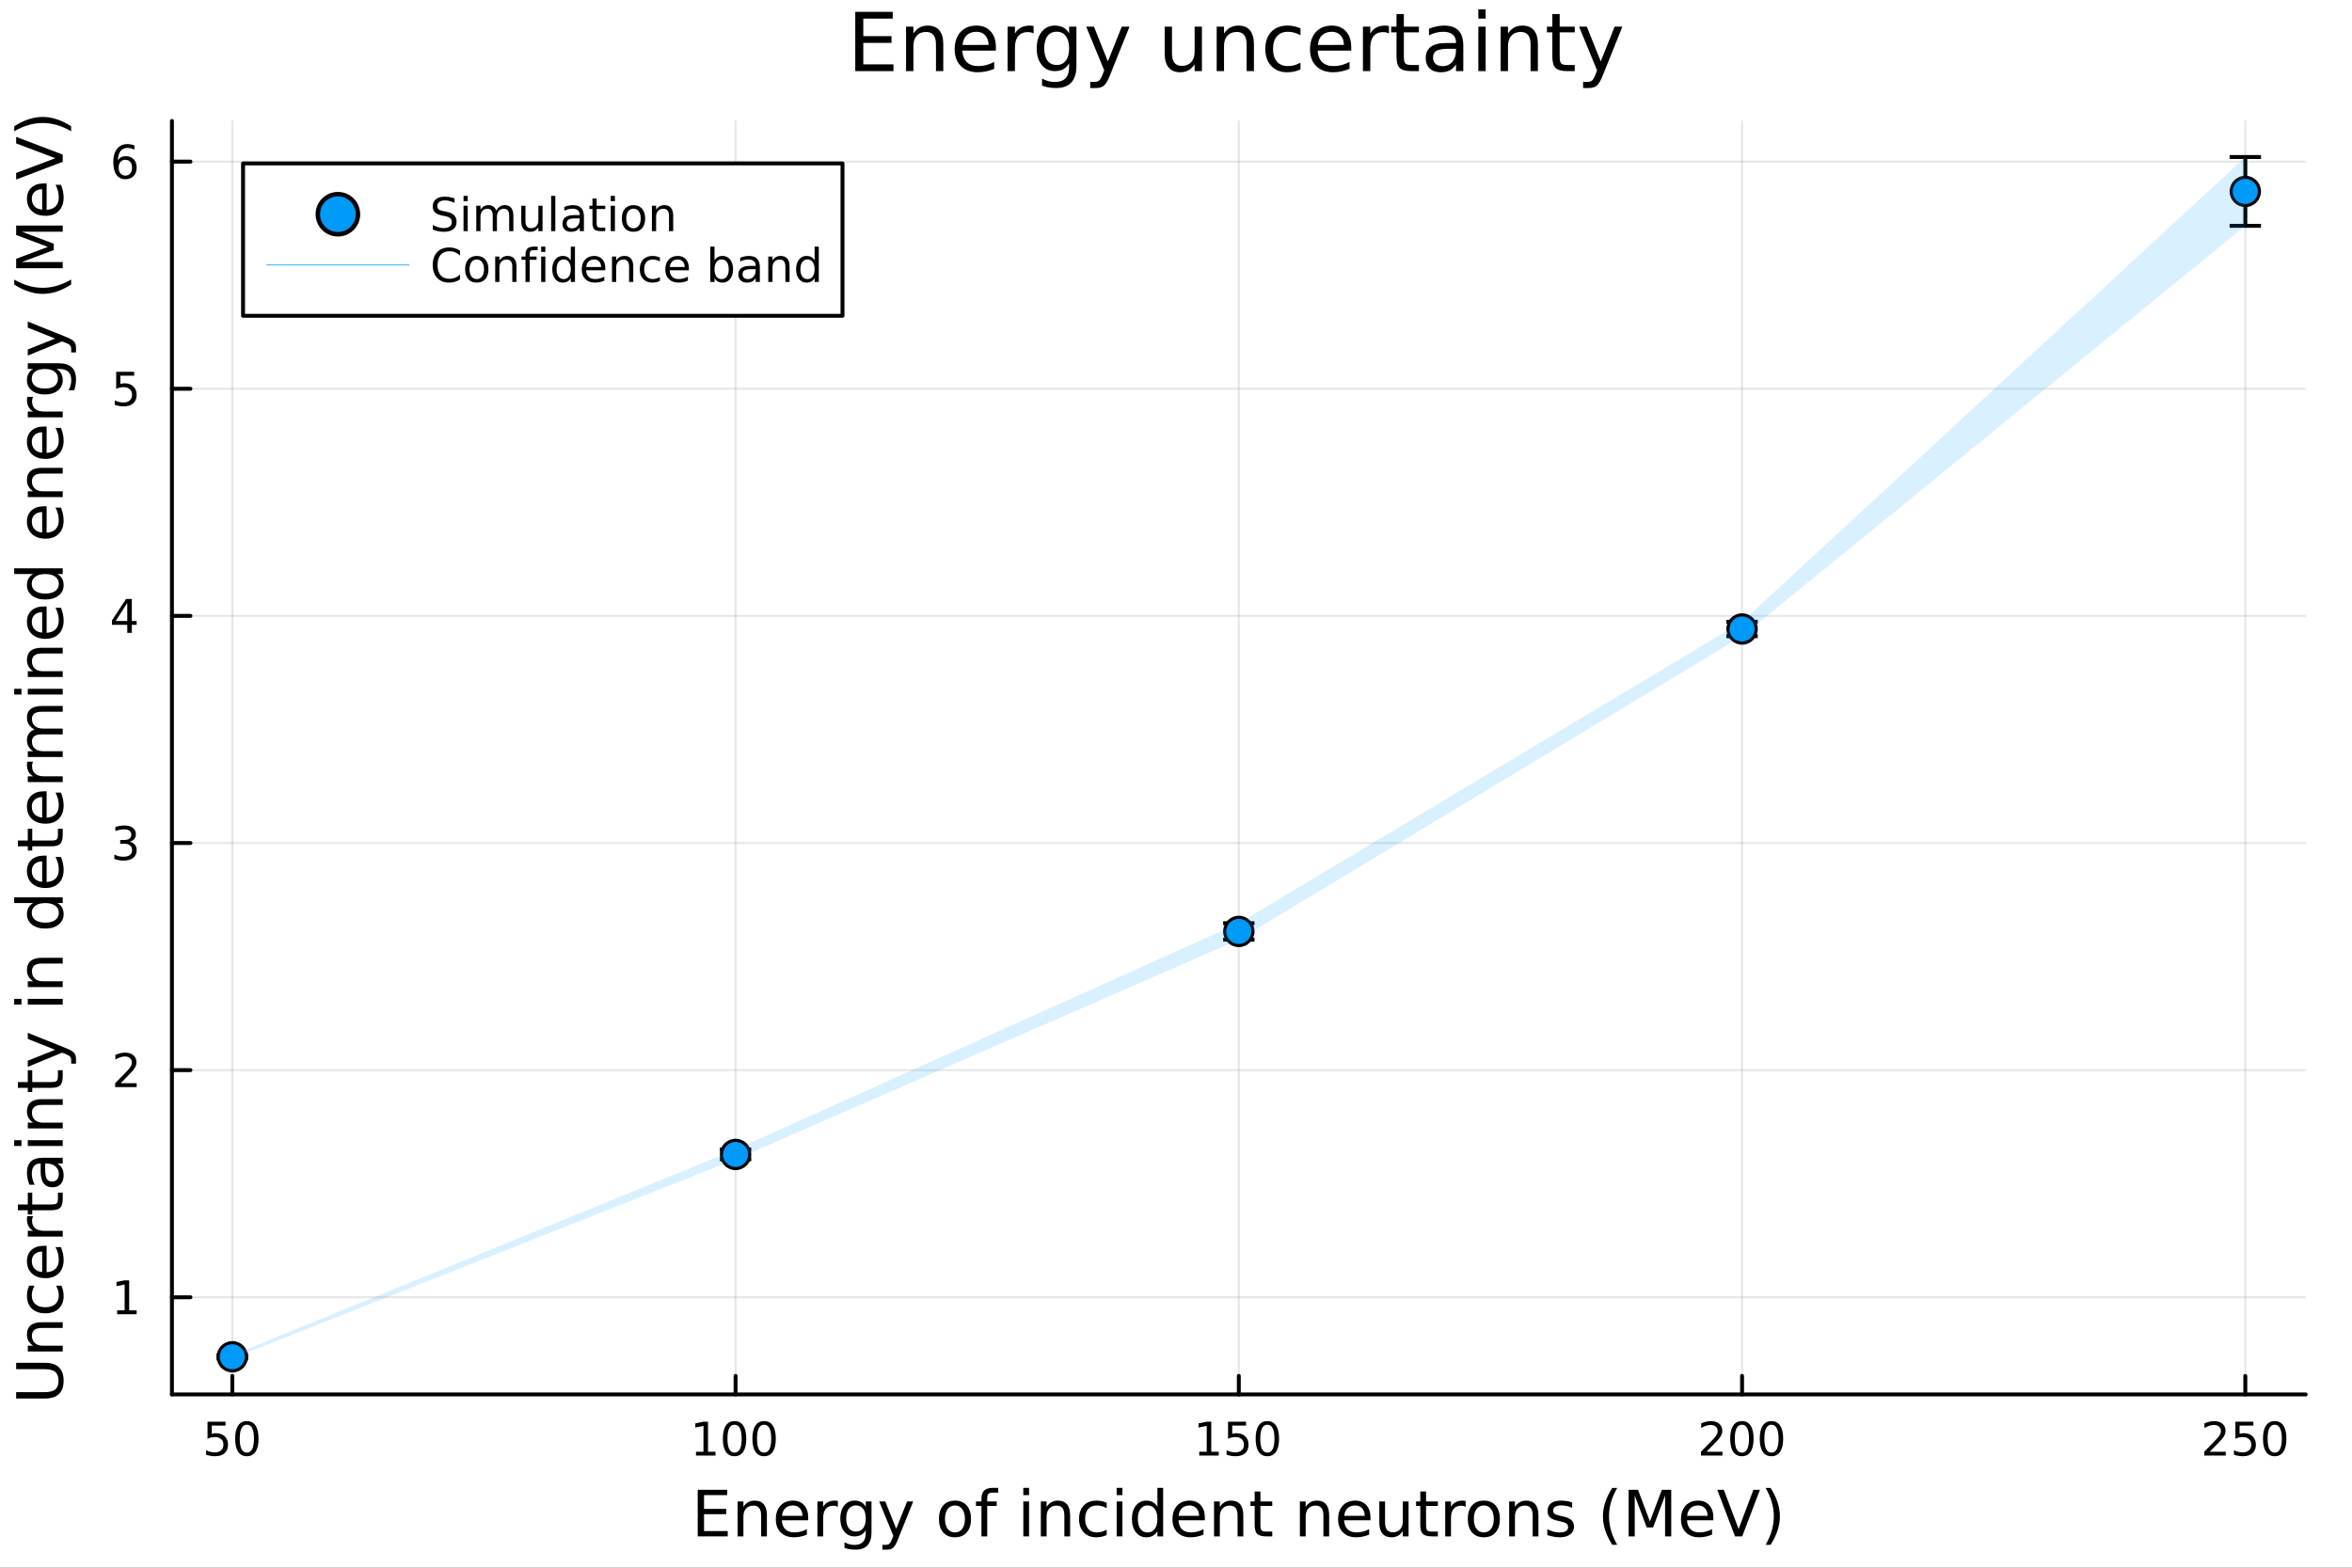 <?xml version="1.0" encoding="utf-8"?>
<svg xmlns="http://www.w3.org/2000/svg" xmlns:xlink="http://www.w3.org/1999/xlink" width="600" height="400" viewBox="0 0 2400 1600">
<rect x="0" y="0" width="2400" height="1600" fill="#333333" stroke="none"/>
<defs>
  <clipPath id="clip780">
    <rect x="0" y="0" width="2400" height="1600"/>
  </clipPath>
</defs>
<path clip-path="url(#clip780)" d="M0 1600 L2400 1600 L2400 0 L0 0  Z" fill="#ffffff" fill-rule="evenodd" fill-opacity="1"/>
<defs>
  <clipPath id="clip781">
    <rect x="480" y="0" width="1681" height="1600"/>
  </clipPath>
</defs>
<path clip-path="url(#clip780)" d="M175.445 1423.18 L2352.76 1423.18 L2352.76 123.472 L175.445 123.472  Z" fill="#ffffff" fill-rule="evenodd" fill-opacity="1"/>
<defs>
  <clipPath id="clip782">
    <rect x="175" y="123" width="2178" height="1301"/>
  </clipPath>
</defs>
<polyline clip-path="url(#clip782)" style="stroke:#000000; stroke-linecap:round; stroke-linejoin:round; stroke-width:2; stroke-opacity:0.1; fill:none" points="237.067,1423.18 237.067,123.472 "/>
<polyline clip-path="url(#clip782)" style="stroke:#000000; stroke-linecap:round; stroke-linejoin:round; stroke-width:2; stroke-opacity:0.1; fill:none" points="750.584,1423.18 750.584,123.472 "/>
<polyline clip-path="url(#clip782)" style="stroke:#000000; stroke-linecap:round; stroke-linejoin:round; stroke-width:2; stroke-opacity:0.1; fill:none" points="1264.1,1423.18 1264.1,123.472 "/>
<polyline clip-path="url(#clip782)" style="stroke:#000000; stroke-linecap:round; stroke-linejoin:round; stroke-width:2; stroke-opacity:0.1; fill:none" points="1777.62,1423.18 1777.62,123.472 "/>
<polyline clip-path="url(#clip782)" style="stroke:#000000; stroke-linecap:round; stroke-linejoin:round; stroke-width:2; stroke-opacity:0.1; fill:none" points="2291.13,1423.18 2291.13,123.472 "/>
<polyline clip-path="url(#clip782)" style="stroke:#000000; stroke-linecap:round; stroke-linejoin:round; stroke-width:2; stroke-opacity:0.1; fill:none" points="175.445,1324.02 2352.76,1324.02 "/>
<polyline clip-path="url(#clip782)" style="stroke:#000000; stroke-linecap:round; stroke-linejoin:round; stroke-width:2; stroke-opacity:0.1; fill:none" points="175.445,1092.2 2352.76,1092.2 "/>
<polyline clip-path="url(#clip782)" style="stroke:#000000; stroke-linecap:round; stroke-linejoin:round; stroke-width:2; stroke-opacity:0.1; fill:none" points="175.445,860.391 2352.76,860.391 "/>
<polyline clip-path="url(#clip782)" style="stroke:#000000; stroke-linecap:round; stroke-linejoin:round; stroke-width:2; stroke-opacity:0.1; fill:none" points="175.445,628.578 2352.76,628.578 "/>
<polyline clip-path="url(#clip782)" style="stroke:#000000; stroke-linecap:round; stroke-linejoin:round; stroke-width:2; stroke-opacity:0.1; fill:none" points="175.445,396.766 2352.76,396.766 "/>
<polyline clip-path="url(#clip782)" style="stroke:#000000; stroke-linecap:round; stroke-linejoin:round; stroke-width:2; stroke-opacity:0.1; fill:none" points="175.445,164.953 2352.76,164.953 "/>
<polyline clip-path="url(#clip780)" style="stroke:#000000; stroke-linecap:round; stroke-linejoin:round; stroke-width:4; stroke-opacity:1; fill:none" points="175.445,1423.18 2352.76,1423.18 "/>
<polyline clip-path="url(#clip780)" style="stroke:#000000; stroke-linecap:round; stroke-linejoin:round; stroke-width:4; stroke-opacity:1; fill:none" points="237.067,1423.18 237.067,1404.28 "/>
<polyline clip-path="url(#clip780)" style="stroke:#000000; stroke-linecap:round; stroke-linejoin:round; stroke-width:4; stroke-opacity:1; fill:none" points="750.584,1423.18 750.584,1404.28 "/>
<polyline clip-path="url(#clip780)" style="stroke:#000000; stroke-linecap:round; stroke-linejoin:round; stroke-width:4; stroke-opacity:1; fill:none" points="1264.1,1423.18 1264.1,1404.28 "/>
<polyline clip-path="url(#clip780)" style="stroke:#000000; stroke-linecap:round; stroke-linejoin:round; stroke-width:4; stroke-opacity:1; fill:none" points="1777.62,1423.18 1777.62,1404.28 "/>
<polyline clip-path="url(#clip780)" style="stroke:#000000; stroke-linecap:round; stroke-linejoin:round; stroke-width:4; stroke-opacity:1; fill:none" points="2291.13,1423.18 2291.13,1404.28 "/>
<path clip-path="url(#clip780)" d="M211.766 1451.02 L230.123 1451.02 L230.123 1454.96 L216.049 1454.96 L216.049 1463.43 Q217.067 1463.08 218.086 1462.92 Q219.104 1462.73 220.123 1462.73 Q225.91 1462.73 229.289 1465.9 Q232.669 1469.08 232.669 1474.49 Q232.669 1480.07 229.197 1483.17 Q225.725 1486.25 219.405 1486.25 Q217.229 1486.25 214.961 1485.88 Q212.715 1485.51 210.308 1484.77 L210.308 1480.07 Q212.391 1481.2 214.614 1481.76 Q216.836 1482.32 219.313 1482.32 Q223.317 1482.32 225.655 1480.21 Q227.993 1478.1 227.993 1474.49 Q227.993 1470.88 225.655 1468.77 Q223.317 1466.67 219.313 1466.67 Q217.438 1466.67 215.563 1467.08 Q213.711 1467.5 211.766 1468.38 L211.766 1451.02 Z" fill="#000000" fill-rule="nonzero" fill-opacity="1" /><path clip-path="url(#clip780)" d="M251.882 1454.1 Q248.271 1454.1 246.442 1457.66 Q244.637 1461.2 244.637 1468.33 Q244.637 1475.44 246.442 1479.01 Q248.271 1482.55 251.882 1482.55 Q255.516 1482.55 257.322 1479.01 Q259.15 1475.44 259.15 1468.33 Q259.15 1461.2 257.322 1457.66 Q255.516 1454.1 251.882 1454.1 M251.882 1450.39 Q257.692 1450.39 260.748 1455 Q263.826 1459.58 263.826 1468.33 Q263.826 1477.06 260.748 1481.67 Q257.692 1486.25 251.882 1486.25 Q246.072 1486.25 242.993 1481.67 Q239.938 1477.06 239.938 1468.33 Q239.938 1459.58 242.993 1455 Q246.072 1450.39 251.882 1450.39 Z" fill="#000000" fill-rule="nonzero" fill-opacity="1" /><path clip-path="url(#clip780)" d="M710.191 1481.64 L717.829 1481.64 L717.829 1455.28 L709.519 1456.95 L709.519 1452.69 L717.783 1451.02 L722.459 1451.02 L722.459 1481.64 L730.098 1481.64 L730.098 1485.58 L710.191 1485.58 L710.191 1481.64 Z" fill="#000000" fill-rule="nonzero" fill-opacity="1" /><path clip-path="url(#clip780)" d="M749.542 1454.1 Q745.931 1454.1 744.102 1457.66 Q742.297 1461.2 742.297 1468.33 Q742.297 1475.44 744.102 1479.01 Q745.931 1482.55 749.542 1482.55 Q753.176 1482.55 754.982 1479.01 Q756.811 1475.44 756.811 1468.33 Q756.811 1461.2 754.982 1457.66 Q753.176 1454.1 749.542 1454.1 M749.542 1450.39 Q755.352 1450.39 758.408 1455 Q761.487 1459.58 761.487 1468.33 Q761.487 1477.06 758.408 1481.67 Q755.352 1486.25 749.542 1486.25 Q743.732 1486.25 740.653 1481.67 Q737.598 1477.06 737.598 1468.33 Q737.598 1459.58 740.653 1455 Q743.732 1450.39 749.542 1450.39 Z" fill="#000000" fill-rule="nonzero" fill-opacity="1" /><path clip-path="url(#clip780)" d="M779.704 1454.1 Q776.093 1454.1 774.264 1457.66 Q772.459 1461.2 772.459 1468.33 Q772.459 1475.44 774.264 1479.01 Q776.093 1482.55 779.704 1482.55 Q783.338 1482.55 785.144 1479.01 Q786.973 1475.44 786.973 1468.33 Q786.973 1461.2 785.144 1457.66 Q783.338 1454.1 779.704 1454.1 M779.704 1450.39 Q785.514 1450.39 788.57 1455 Q791.648 1459.58 791.648 1468.33 Q791.648 1477.06 788.57 1481.67 Q785.514 1486.25 779.704 1486.25 Q773.894 1486.25 770.815 1481.67 Q767.76 1477.06 767.76 1468.33 Q767.76 1459.58 770.815 1455 Q773.894 1450.39 779.704 1450.39 Z" fill="#000000" fill-rule="nonzero" fill-opacity="1" /><path clip-path="url(#clip780)" d="M1223.71 1481.64 L1231.35 1481.64 L1231.35 1455.28 L1223.04 1456.95 L1223.04 1452.69 L1231.3 1451.02 L1235.98 1451.02 L1235.98 1481.64 L1243.61 1481.64 L1243.61 1485.58 L1223.71 1485.58 L1223.71 1481.64 Z" fill="#000000" fill-rule="nonzero" fill-opacity="1" /><path clip-path="url(#clip780)" d="M1253.11 1451.02 L1271.46 1451.02 L1271.46 1454.96 L1257.39 1454.96 L1257.39 1463.43 Q1258.41 1463.08 1259.42 1462.92 Q1260.44 1462.73 1261.46 1462.73 Q1267.25 1462.73 1270.63 1465.9 Q1274.01 1469.08 1274.01 1474.49 Q1274.01 1480.07 1270.54 1483.17 Q1267.06 1486.25 1260.74 1486.25 Q1258.57 1486.25 1256.3 1485.88 Q1254.05 1485.51 1251.65 1484.77 L1251.65 1480.07 Q1253.73 1481.2 1255.95 1481.76 Q1258.17 1482.32 1260.65 1482.32 Q1264.66 1482.32 1266.99 1480.21 Q1269.33 1478.1 1269.33 1474.49 Q1269.33 1470.88 1266.99 1468.77 Q1264.66 1466.67 1260.65 1466.67 Q1258.78 1466.67 1256.9 1467.08 Q1255.05 1467.5 1253.11 1468.38 L1253.11 1451.02 Z" fill="#000000" fill-rule="nonzero" fill-opacity="1" /><path clip-path="url(#clip780)" d="M1293.22 1454.1 Q1289.61 1454.1 1287.78 1457.66 Q1285.98 1461.2 1285.98 1468.33 Q1285.98 1475.44 1287.78 1479.01 Q1289.61 1482.55 1293.22 1482.55 Q1296.86 1482.55 1298.66 1479.01 Q1300.49 1475.44 1300.49 1468.33 Q1300.49 1461.2 1298.66 1457.66 Q1296.86 1454.1 1293.22 1454.1 M1293.22 1450.39 Q1299.03 1450.39 1302.09 1455 Q1305.17 1459.58 1305.17 1468.33 Q1305.17 1477.06 1302.09 1481.67 Q1299.03 1486.25 1293.22 1486.25 Q1287.41 1486.25 1284.33 1481.67 Q1281.28 1477.06 1281.28 1468.33 Q1281.28 1459.58 1284.33 1455 Q1287.41 1450.39 1293.22 1450.39 Z" fill="#000000" fill-rule="nonzero" fill-opacity="1" /><path clip-path="url(#clip780)" d="M1741.31 1481.64 L1757.63 1481.64 L1757.63 1485.58 L1735.68 1485.58 L1735.68 1481.64 Q1738.35 1478.89 1742.93 1474.26 Q1747.54 1469.61 1748.72 1468.27 Q1750.96 1465.74 1751.84 1464.01 Q1752.74 1462.25 1752.74 1460.56 Q1752.74 1457.8 1750.8 1456.07 Q1748.88 1454.33 1745.78 1454.33 Q1743.58 1454.33 1741.12 1455.09 Q1738.69 1455.86 1735.92 1457.41 L1735.92 1452.69 Q1738.74 1451.55 1741.19 1450.97 Q1743.65 1450.39 1745.68 1450.39 Q1751.05 1450.39 1754.25 1453.08 Q1757.44 1455.77 1757.44 1460.26 Q1757.44 1462.39 1756.63 1464.31 Q1755.85 1466.2 1753.74 1468.8 Q1753.16 1469.47 1750.06 1472.69 Q1746.96 1475.88 1741.31 1481.64 Z" fill="#000000" fill-rule="nonzero" fill-opacity="1" /><path clip-path="url(#clip780)" d="M1777.44 1454.1 Q1773.83 1454.1 1772 1457.66 Q1770.2 1461.2 1770.2 1468.33 Q1770.2 1475.44 1772 1479.01 Q1773.83 1482.55 1777.44 1482.55 Q1781.08 1482.55 1782.88 1479.01 Q1784.71 1475.44 1784.71 1468.33 Q1784.71 1461.2 1782.88 1457.66 Q1781.08 1454.1 1777.44 1454.1 M1777.44 1450.39 Q1783.25 1450.39 1786.31 1455 Q1789.39 1459.58 1789.39 1468.33 Q1789.39 1477.06 1786.31 1481.67 Q1783.25 1486.25 1777.44 1486.25 Q1771.63 1486.25 1768.55 1481.67 Q1765.5 1477.06 1765.5 1468.33 Q1765.5 1459.58 1768.55 1455 Q1771.63 1450.39 1777.44 1450.39 Z" fill="#000000" fill-rule="nonzero" fill-opacity="1" /><path clip-path="url(#clip780)" d="M1807.61 1454.1 Q1803.99 1454.1 1802.17 1457.66 Q1800.36 1461.2 1800.36 1468.33 Q1800.36 1475.44 1802.17 1479.01 Q1803.99 1482.55 1807.61 1482.55 Q1811.24 1482.55 1813.05 1479.01 Q1814.87 1475.44 1814.87 1468.33 Q1814.87 1461.2 1813.05 1457.66 Q1811.24 1454.1 1807.61 1454.1 M1807.61 1450.39 Q1813.42 1450.39 1816.47 1455 Q1819.55 1459.58 1819.55 1468.33 Q1819.55 1477.06 1816.47 1481.67 Q1813.42 1486.25 1807.61 1486.25 Q1801.8 1486.25 1798.72 1481.67 Q1795.66 1477.06 1795.66 1468.33 Q1795.66 1459.58 1798.72 1455 Q1801.8 1450.39 1807.61 1450.39 Z" fill="#000000" fill-rule="nonzero" fill-opacity="1" /><path clip-path="url(#clip780)" d="M2254.83 1481.64 L2271.15 1481.64 L2271.15 1485.58 L2249.2 1485.58 L2249.2 1481.64 Q2251.86 1478.89 2256.45 1474.26 Q2261.05 1469.61 2262.23 1468.27 Q2264.48 1465.74 2265.36 1464.01 Q2266.26 1462.25 2266.26 1460.56 Q2266.26 1457.8 2264.32 1456.07 Q2262.4 1454.33 2259.29 1454.33 Q2257.09 1454.33 2254.64 1455.09 Q2252.21 1455.86 2249.43 1457.41 L2249.43 1452.69 Q2252.26 1451.55 2254.71 1450.97 Q2257.16 1450.39 2259.2 1450.39 Q2264.57 1450.39 2267.77 1453.08 Q2270.96 1455.77 2270.96 1460.26 Q2270.96 1462.39 2270.15 1464.31 Q2269.36 1466.2 2267.26 1468.8 Q2266.68 1469.47 2263.58 1472.69 Q2260.47 1475.88 2254.83 1481.64 Z" fill="#000000" fill-rule="nonzero" fill-opacity="1" /><path clip-path="url(#clip780)" d="M2281.01 1451.02 L2299.36 1451.02 L2299.36 1454.96 L2285.29 1454.96 L2285.29 1463.43 Q2286.31 1463.08 2287.33 1462.92 Q2288.34 1462.73 2289.36 1462.73 Q2295.15 1462.73 2298.53 1465.9 Q2301.91 1469.08 2301.91 1474.49 Q2301.91 1480.07 2298.44 1483.17 Q2294.96 1486.25 2288.65 1486.25 Q2286.47 1486.25 2284.2 1485.88 Q2281.96 1485.51 2279.55 1484.77 L2279.55 1480.07 Q2281.63 1481.2 2283.85 1481.76 Q2286.08 1482.32 2288.55 1482.32 Q2292.56 1482.32 2294.9 1480.21 Q2297.23 1478.1 2297.23 1474.49 Q2297.23 1470.88 2294.9 1468.77 Q2292.56 1466.67 2288.55 1466.67 Q2286.68 1466.67 2284.8 1467.08 Q2282.95 1467.5 2281.01 1468.38 L2281.01 1451.02 Z" fill="#000000" fill-rule="nonzero" fill-opacity="1" /><path clip-path="url(#clip780)" d="M2321.12 1454.1 Q2317.51 1454.1 2315.68 1457.66 Q2313.88 1461.2 2313.88 1468.33 Q2313.88 1475.44 2315.68 1479.01 Q2317.51 1482.55 2321.12 1482.55 Q2324.76 1482.55 2326.56 1479.01 Q2328.39 1475.44 2328.39 1468.33 Q2328.39 1461.2 2326.56 1457.66 Q2324.76 1454.1 2321.12 1454.1 M2321.12 1450.39 Q2326.93 1450.39 2329.99 1455 Q2333.07 1459.58 2333.07 1468.33 Q2333.07 1477.06 2329.99 1481.67 Q2326.93 1486.25 2321.12 1486.25 Q2315.31 1486.25 2312.23 1481.67 Q2309.18 1477.06 2309.18 1468.33 Q2309.18 1459.58 2312.23 1455 Q2315.31 1450.39 2321.12 1450.39 Z" fill="#000000" fill-rule="nonzero" fill-opacity="1" /><path clip-path="url(#clip780)" d="M711.971 1520.52 L742.017 1520.52 L742.017 1525.93 L718.4 1525.93 L718.4 1540 L741.03 1540 L741.03 1545.41 L718.4 1545.41 L718.4 1562.63 L742.59 1562.63 L742.59 1568.04 L711.971 1568.04 L711.971 1520.52 Z" fill="#000000" fill-rule="nonzero" fill-opacity="1" /><path clip-path="url(#clip780)" d="M782.535 1546.53 L782.535 1568.04 L776.678 1568.04 L776.678 1546.72 Q776.678 1541.66 774.705 1539.14 Q772.732 1536.63 768.785 1536.63 Q764.042 1536.63 761.305 1539.65 Q758.568 1542.68 758.568 1547.9 L758.568 1568.04 L752.68 1568.04 L752.68 1532.4 L758.568 1532.4 L758.568 1537.93 Q760.669 1534.72 763.501 1533.13 Q766.366 1531.54 770.09 1531.54 Q776.233 1531.54 779.384 1535.36 Q782.535 1539.14 782.535 1546.53 Z" fill="#000000" fill-rule="nonzero" fill-opacity="1" /><path clip-path="url(#clip780)" d="M824.708 1548.76 L824.708 1551.62 L797.781 1551.62 Q798.163 1557.67 801.409 1560.85 Q804.688 1564 810.512 1564 Q813.886 1564 817.037 1563.17 Q820.22 1562.35 823.339 1560.69 L823.339 1566.23 Q820.188 1567.57 816.878 1568.27 Q813.568 1568.97 810.162 1568.97 Q801.632 1568.97 796.635 1564 Q791.67 1559.04 791.67 1550.57 Q791.67 1541.82 796.38 1536.69 Q801.123 1531.54 809.144 1531.54 Q816.337 1531.54 820.506 1536.18 Q824.708 1540.8 824.708 1548.76 M818.851 1547.04 Q818.788 1542.23 816.146 1539.37 Q813.536 1536.5 809.207 1536.5 Q804.306 1536.5 801.346 1539.27 Q798.417 1542.04 797.972 1547.07 L818.851 1547.04 Z" fill="#000000" fill-rule="nonzero" fill-opacity="1" /><path clip-path="url(#clip780)" d="M854.977 1537.87 Q853.99 1537.3 852.812 1537.04 Q851.666 1536.76 850.266 1536.76 Q845.301 1536.76 842.627 1540 Q839.985 1543.22 839.985 1549.27 L839.985 1568.04 L834.097 1568.04 L834.097 1532.4 L839.985 1532.4 L839.985 1537.93 Q841.831 1534.69 844.791 1533.13 Q847.752 1531.54 851.985 1531.54 Q852.589 1531.54 853.322 1531.63 Q854.054 1531.7 854.945 1531.85 L854.977 1537.87 Z" fill="#000000" fill-rule="nonzero" fill-opacity="1" /><path clip-path="url(#clip780)" d="M883.431 1549.81 Q883.431 1543.44 880.79 1539.94 Q878.18 1536.44 873.437 1536.44 Q868.727 1536.44 866.085 1539.94 Q863.475 1543.44 863.475 1549.81 Q863.475 1556.14 866.085 1559.64 Q868.727 1563.14 873.437 1563.14 Q878.18 1563.14 880.79 1559.64 Q883.431 1556.14 883.431 1549.81 M889.288 1563.62 Q889.288 1572.72 885.246 1577.15 Q881.203 1581.6 872.864 1581.6 Q869.777 1581.6 867.04 1581.13 Q864.302 1580.68 861.724 1579.72 L861.724 1574.03 Q864.302 1575.43 866.817 1576.1 Q869.331 1576.76 871.941 1576.76 Q877.702 1576.76 880.567 1573.74 Q883.431 1570.75 883.431 1564.67 L883.431 1561.77 Q881.617 1564.92 878.784 1566.48 Q875.952 1568.04 872.005 1568.04 Q865.448 1568.04 861.438 1563.05 Q857.427 1558.05 857.427 1549.81 Q857.427 1541.53 861.438 1536.53 Q865.448 1531.54 872.005 1531.54 Q875.952 1531.54 878.784 1533.1 Q881.617 1534.66 883.431 1537.81 L883.431 1532.4 L889.288 1532.4 L889.288 1563.62 Z" fill="#000000" fill-rule="nonzero" fill-opacity="1" /><path clip-path="url(#clip780)" d="M916.183 1571.35 Q913.7 1577.72 911.345 1579.66 Q908.99 1581.6 905.043 1581.6 L900.364 1581.6 L900.364 1576.7 L903.802 1576.7 Q906.221 1576.7 907.557 1575.56 Q908.894 1574.41 910.517 1570.14 L911.568 1567.47 L897.149 1532.4 L903.356 1532.4 L914.496 1560.28 L925.636 1532.4 L931.842 1532.4 L916.183 1571.35 Z" fill="#000000" fill-rule="nonzero" fill-opacity="1" /><path clip-path="url(#clip780)" d="M974.461 1536.5 Q969.75 1536.5 967.013 1540.19 Q964.276 1543.85 964.276 1550.25 Q964.276 1556.65 966.981 1560.34 Q969.718 1564 974.461 1564 Q979.14 1564 981.877 1560.31 Q984.614 1556.62 984.614 1550.25 Q984.614 1543.92 981.877 1540.23 Q979.14 1536.5 974.461 1536.5 M974.461 1531.54 Q982.1 1531.54 986.46 1536.5 Q990.821 1541.47 990.821 1550.25 Q990.821 1559 986.46 1564 Q982.1 1568.97 974.461 1568.97 Q966.79 1568.97 962.43 1564 Q958.101 1559 958.101 1550.25 Q958.101 1541.47 962.43 1536.5 Q966.79 1531.54 974.461 1531.54 Z" fill="#000000" fill-rule="nonzero" fill-opacity="1" /><path clip-path="url(#clip780)" d="M1018.58 1518.52 L1018.58 1523.39 L1012.97 1523.39 Q1009.82 1523.39 1008.58 1524.66 Q1007.37 1525.93 1007.37 1529.24 L1007.37 1532.4 L1017.02 1532.4 L1017.02 1536.95 L1007.37 1536.95 L1007.37 1568.04 L1001.48 1568.04 L1001.48 1536.95 L995.882 1536.95 L995.882 1532.4 L1001.48 1532.4 L1001.48 1529.91 Q1001.48 1523.96 1004.25 1521.26 Q1007.02 1518.52 1013.04 1518.52 L1018.58 1518.52 Z" fill="#000000" fill-rule="nonzero" fill-opacity="1" /><path clip-path="url(#clip780)" d="M1044.2 1532.4 L1050.05 1532.4 L1050.05 1568.04 L1044.2 1568.04 L1044.2 1532.4 M1044.2 1518.52 L1050.05 1518.52 L1050.05 1525.93 L1044.2 1525.93 L1044.2 1518.52 Z" fill="#000000" fill-rule="nonzero" fill-opacity="1" /><path clip-path="url(#clip780)" d="M1091.94 1546.53 L1091.94 1568.04 L1086.08 1568.04 L1086.08 1546.72 Q1086.08 1541.66 1084.11 1539.14 Q1082.14 1536.63 1078.19 1536.63 Q1073.45 1536.63 1070.71 1539.65 Q1067.97 1542.68 1067.97 1547.9 L1067.97 1568.04 L1062.08 1568.04 L1062.08 1532.4 L1067.97 1532.4 L1067.97 1537.93 Q1070.07 1534.72 1072.91 1533.13 Q1075.77 1531.54 1079.5 1531.54 Q1085.64 1531.54 1088.79 1535.36 Q1091.94 1539.14 1091.94 1546.53 Z" fill="#000000" fill-rule="nonzero" fill-opacity="1" /><path clip-path="url(#clip780)" d="M1129.27 1533.76 L1129.27 1539.24 Q1126.79 1537.87 1124.28 1537.2 Q1121.8 1536.5 1119.25 1536.5 Q1113.55 1536.5 1110.4 1540.13 Q1107.25 1543.73 1107.25 1550.25 Q1107.25 1556.78 1110.4 1560.4 Q1113.55 1564 1119.25 1564 Q1121.8 1564 1124.28 1563.33 Q1126.79 1562.63 1129.27 1561.26 L1129.27 1566.68 Q1126.82 1567.82 1124.18 1568.39 Q1121.57 1568.97 1118.61 1568.97 Q1110.56 1568.97 1105.82 1563.91 Q1101.07 1558.85 1101.07 1550.25 Q1101.07 1541.53 1105.85 1536.53 Q1110.66 1531.54 1118.99 1531.54 Q1121.7 1531.54 1124.28 1532.11 Q1126.86 1532.65 1129.27 1533.76 Z" fill="#000000" fill-rule="nonzero" fill-opacity="1" /><path clip-path="url(#clip780)" d="M1139.46 1532.4 L1145.32 1532.4 L1145.32 1568.04 L1139.46 1568.04 L1139.46 1532.4 M1139.46 1518.52 L1145.32 1518.52 L1145.32 1525.93 L1139.46 1525.93 L1139.46 1518.52 Z" fill="#000000" fill-rule="nonzero" fill-opacity="1" /><path clip-path="url(#clip780)" d="M1181.03 1537.81 L1181.03 1518.52 L1186.88 1518.52 L1186.88 1568.04 L1181.03 1568.04 L1181.03 1562.7 Q1179.18 1565.88 1176.35 1567.44 Q1173.55 1568.97 1169.6 1568.97 Q1163.14 1568.97 1159.07 1563.81 Q1155.02 1558.65 1155.02 1550.25 Q1155.02 1541.85 1159.07 1536.69 Q1163.14 1531.54 1169.6 1531.54 Q1173.55 1531.54 1176.35 1533.1 Q1179.18 1534.62 1181.03 1537.81 M1161.07 1550.25 Q1161.07 1556.71 1163.71 1560.4 Q1166.39 1564.07 1171.03 1564.07 Q1175.68 1564.07 1178.35 1560.4 Q1181.03 1556.71 1181.03 1550.25 Q1181.03 1543.79 1178.35 1540.13 Q1175.68 1536.44 1171.03 1536.44 Q1166.39 1536.44 1163.71 1540.13 Q1161.07 1543.79 1161.07 1550.25 Z" fill="#000000" fill-rule="nonzero" fill-opacity="1" /><path clip-path="url(#clip780)" d="M1229.44 1548.76 L1229.44 1551.62 L1202.51 1551.62 Q1202.89 1557.67 1206.14 1560.85 Q1209.42 1564 1215.24 1564 Q1218.62 1564 1221.77 1563.17 Q1224.95 1562.35 1228.07 1560.69 L1228.07 1566.23 Q1224.92 1567.57 1221.61 1568.27 Q1218.3 1568.97 1214.89 1568.97 Q1206.36 1568.97 1201.37 1564 Q1196.4 1559.04 1196.4 1550.57 Q1196.4 1541.82 1201.11 1536.69 Q1205.85 1531.54 1213.88 1531.54 Q1221.07 1531.54 1225.24 1536.18 Q1229.44 1540.8 1229.44 1548.76 M1223.58 1547.04 Q1223.52 1542.23 1220.88 1539.37 Q1218.27 1536.5 1213.94 1536.5 Q1209.04 1536.5 1206.08 1539.27 Q1203.15 1542.04 1202.7 1547.07 L1223.58 1547.04 Z" fill="#000000" fill-rule="nonzero" fill-opacity="1" /><path clip-path="url(#clip780)" d="M1268.68 1546.53 L1268.68 1568.04 L1262.83 1568.04 L1262.83 1546.72 Q1262.83 1541.66 1260.85 1539.14 Q1258.88 1536.63 1254.93 1536.63 Q1250.19 1536.63 1247.45 1539.65 Q1244.72 1542.68 1244.72 1547.9 L1244.72 1568.04 L1238.83 1568.04 L1238.83 1532.4 L1244.72 1532.4 L1244.72 1537.93 Q1246.82 1534.72 1249.65 1533.13 Q1252.51 1531.54 1256.24 1531.54 Q1262.38 1531.54 1265.53 1535.36 Q1268.68 1539.14 1268.68 1546.53 Z" fill="#000000" fill-rule="nonzero" fill-opacity="1" /><path clip-path="url(#clip780)" d="M1286.16 1522.27 L1286.16 1532.4 L1298.22 1532.4 L1298.22 1536.95 L1286.16 1536.95 L1286.16 1556.3 Q1286.16 1560.66 1287.34 1561.9 Q1288.54 1563.14 1292.21 1563.14 L1298.22 1563.14 L1298.22 1568.04 L1292.21 1568.04 Q1285.43 1568.04 1282.85 1565.53 Q1280.27 1562.98 1280.27 1556.3 L1280.27 1536.95 L1275.97 1536.95 L1275.97 1532.4 L1280.27 1532.4 L1280.27 1522.27 L1286.16 1522.27 Z" fill="#000000" fill-rule="nonzero" fill-opacity="1" /><path clip-path="url(#clip780)" d="M1356.28 1546.53 L1356.28 1568.04 L1350.42 1568.04 L1350.42 1546.72 Q1350.42 1541.66 1348.45 1539.14 Q1346.47 1536.63 1342.53 1536.63 Q1337.78 1536.63 1335.05 1539.65 Q1332.31 1542.68 1332.31 1547.9 L1332.31 1568.04 L1326.42 1568.04 L1326.42 1532.4 L1332.31 1532.4 L1332.31 1537.93 Q1334.41 1534.72 1337.24 1533.13 Q1340.11 1531.54 1343.83 1531.54 Q1349.97 1531.54 1353.12 1535.36 Q1356.28 1539.14 1356.28 1546.53 Z" fill="#000000" fill-rule="nonzero" fill-opacity="1" /><path clip-path="url(#clip780)" d="M1398.45 1548.76 L1398.45 1551.62 L1371.52 1551.62 Q1371.9 1557.67 1375.15 1560.85 Q1378.43 1564 1384.25 1564 Q1387.63 1564 1390.78 1563.17 Q1393.96 1562.35 1397.08 1560.69 L1397.08 1566.23 Q1393.93 1567.57 1390.62 1568.27 Q1387.31 1568.97 1383.9 1568.97 Q1375.37 1568.97 1370.38 1564 Q1365.41 1559.04 1365.41 1550.57 Q1365.41 1541.82 1370.12 1536.69 Q1374.86 1531.54 1382.88 1531.54 Q1390.08 1531.54 1394.25 1536.18 Q1398.45 1540.8 1398.45 1548.76 M1392.59 1547.04 Q1392.53 1542.23 1389.89 1539.37 Q1387.28 1536.5 1382.95 1536.5 Q1378.05 1536.5 1375.09 1539.27 Q1372.16 1542.04 1371.71 1547.07 L1392.59 1547.04 Z" fill="#000000" fill-rule="nonzero" fill-opacity="1" /><path clip-path="url(#clip780)" d="M1407.46 1553.98 L1407.46 1532.4 L1413.31 1532.4 L1413.31 1553.75 Q1413.31 1558.81 1415.29 1561.36 Q1417.26 1563.87 1421.21 1563.87 Q1425.95 1563.87 1428.69 1560.85 Q1431.45 1557.83 1431.45 1552.61 L1431.45 1532.4 L1437.31 1532.4 L1437.31 1568.04 L1431.45 1568.04 L1431.45 1562.57 Q1429.32 1565.82 1426.49 1567.41 Q1423.69 1568.97 1419.96 1568.97 Q1413.82 1568.97 1410.64 1565.15 Q1407.46 1561.33 1407.46 1553.98 M1422.19 1531.54 L1422.19 1531.54 Z" fill="#000000" fill-rule="nonzero" fill-opacity="1" /><path clip-path="url(#clip780)" d="M1455.17 1522.27 L1455.17 1532.4 L1467.23 1532.4 L1467.23 1536.95 L1455.17 1536.95 L1455.17 1556.3 Q1455.17 1560.66 1456.34 1561.9 Q1457.55 1563.14 1461.21 1563.14 L1467.23 1563.14 L1467.23 1568.04 L1461.21 1568.04 Q1454.44 1568.04 1451.86 1565.53 Q1449.28 1562.98 1449.28 1556.3 L1449.28 1536.95 L1444.98 1536.95 L1444.98 1532.4 L1449.28 1532.4 L1449.28 1522.27 L1455.17 1522.27 Z" fill="#000000" fill-rule="nonzero" fill-opacity="1" /><path clip-path="url(#clip780)" d="M1495.59 1537.87 Q1494.6 1537.3 1493.43 1537.04 Q1492.28 1536.76 1490.88 1536.76 Q1485.91 1536.76 1483.24 1540 Q1480.6 1543.22 1480.6 1549.27 L1480.6 1568.04 L1474.71 1568.04 L1474.71 1532.4 L1480.6 1532.4 L1480.6 1537.93 Q1482.44 1534.69 1485.4 1533.13 Q1488.36 1531.54 1492.6 1531.54 Q1493.2 1531.54 1493.93 1531.63 Q1494.67 1531.7 1495.56 1531.85 L1495.59 1537.87 Z" fill="#000000" fill-rule="nonzero" fill-opacity="1" /><path clip-path="url(#clip780)" d="M1514.11 1536.5 Q1509.4 1536.5 1506.67 1540.19 Q1503.93 1543.85 1503.93 1550.25 Q1503.93 1556.65 1506.63 1560.34 Q1509.37 1564 1514.11 1564 Q1518.79 1564 1521.53 1560.31 Q1524.27 1556.62 1524.27 1550.25 Q1524.27 1543.92 1521.53 1540.23 Q1518.79 1536.5 1514.11 1536.5 M1514.11 1531.54 Q1521.75 1531.54 1526.11 1536.5 Q1530.47 1541.47 1530.47 1550.25 Q1530.47 1559 1526.11 1564 Q1521.75 1568.97 1514.11 1568.97 Q1506.44 1568.97 1502.08 1564 Q1497.75 1559 1497.75 1550.25 Q1497.75 1541.47 1502.08 1536.5 Q1506.44 1531.54 1514.11 1531.54 Z" fill="#000000" fill-rule="nonzero" fill-opacity="1" /><path clip-path="url(#clip780)" d="M1569.81 1546.53 L1569.81 1568.04 L1563.96 1568.04 L1563.96 1546.72 Q1563.96 1541.66 1561.98 1539.14 Q1560.01 1536.63 1556.06 1536.63 Q1551.32 1536.63 1548.58 1539.65 Q1545.85 1542.68 1545.85 1547.9 L1545.85 1568.04 L1539.96 1568.04 L1539.96 1532.4 L1545.85 1532.4 L1545.85 1537.93 Q1547.95 1534.72 1550.78 1533.13 Q1553.64 1531.54 1557.37 1531.54 Q1563.51 1531.54 1566.66 1535.36 Q1569.81 1539.14 1569.81 1546.53 Z" fill="#000000" fill-rule="nonzero" fill-opacity="1" /><path clip-path="url(#clip780)" d="M1604.22 1533.45 L1604.22 1538.98 Q1601.74 1537.71 1599.06 1537.07 Q1596.39 1536.44 1593.53 1536.44 Q1589.17 1536.44 1586.97 1537.77 Q1584.8 1539.11 1584.8 1541.79 Q1584.8 1543.82 1586.36 1545 Q1587.92 1546.15 1592.63 1547.2 L1594.64 1547.64 Q1600.88 1548.98 1603.49 1551.43 Q1606.13 1553.85 1606.13 1558.21 Q1606.13 1563.17 1602.18 1566.07 Q1598.27 1568.97 1591.39 1568.97 Q1588.53 1568.97 1585.41 1568.39 Q1582.32 1567.85 1578.88 1566.74 L1578.88 1560.69 Q1582.13 1562.38 1585.28 1563.24 Q1588.43 1564.07 1591.52 1564.07 Q1595.66 1564.07 1597.89 1562.66 Q1600.11 1561.23 1600.11 1558.65 Q1600.11 1556.27 1598.49 1554.99 Q1596.9 1553.72 1591.46 1552.54 L1589.42 1552.07 Q1583.98 1550.92 1581.56 1548.56 Q1579.14 1546.18 1579.14 1542.04 Q1579.14 1537.01 1582.7 1534.27 Q1586.27 1531.54 1592.83 1531.54 Q1596.07 1531.54 1598.94 1532.01 Q1601.8 1532.49 1604.22 1533.45 Z" fill="#000000" fill-rule="nonzero" fill-opacity="1" /><path clip-path="url(#clip780)" d="M1650.24 1518.58 Q1645.98 1525.9 1643.91 1533.06 Q1641.84 1540.23 1641.84 1547.58 Q1641.84 1554.93 1643.91 1562.16 Q1646.01 1569.35 1650.24 1576.64 L1645.15 1576.64 Q1640.38 1569.16 1637.99 1561.93 Q1635.64 1554.71 1635.64 1547.58 Q1635.64 1540.48 1637.99 1533.29 Q1640.35 1526.09 1645.15 1518.58 L1650.24 1518.58 Z" fill="#000000" fill-rule="nonzero" fill-opacity="1" /><path clip-path="url(#clip780)" d="M1661.86 1520.52 L1671.44 1520.52 L1683.57 1552.86 L1695.76 1520.52 L1705.34 1520.52 L1705.34 1568.04 L1699.07 1568.04 L1699.07 1526.32 L1686.82 1558.91 L1680.35 1558.91 L1668.1 1526.32 L1668.1 1568.04 L1661.86 1568.04 L1661.86 1520.52 Z" fill="#000000" fill-rule="nonzero" fill-opacity="1" /><path clip-path="url(#clip780)" d="M1748.34 1548.76 L1748.34 1551.62 L1721.41 1551.62 Q1721.79 1557.67 1725.04 1560.85 Q1728.32 1564 1734.14 1564 Q1737.52 1564 1740.67 1563.17 Q1743.85 1562.35 1746.97 1560.69 L1746.97 1566.23 Q1743.82 1567.57 1740.51 1568.27 Q1737.2 1568.97 1733.79 1568.97 Q1725.26 1568.97 1720.27 1564 Q1715.3 1559.04 1715.3 1550.57 Q1715.3 1541.82 1720.01 1536.69 Q1724.75 1531.54 1732.78 1531.54 Q1739.97 1531.54 1744.14 1536.18 Q1748.34 1540.8 1748.34 1548.76 M1742.48 1547.04 Q1742.42 1542.23 1739.78 1539.37 Q1737.17 1536.5 1732.84 1536.5 Q1727.94 1536.5 1724.98 1539.27 Q1722.05 1542.04 1721.6 1547.07 L1742.48 1547.04 Z" fill="#000000" fill-rule="nonzero" fill-opacity="1" /><path clip-path="url(#clip780)" d="M1770.46 1568.04 L1752.32 1520.52 L1759.03 1520.52 L1774.09 1560.53 L1789.18 1520.52 L1795.86 1520.52 L1777.75 1568.04 L1770.46 1568.04 Z" fill="#000000" fill-rule="nonzero" fill-opacity="1" /><path clip-path="url(#clip780)" d="M1801.62 1518.58 L1806.71 1518.58 Q1811.49 1526.09 1813.84 1533.29 Q1816.23 1540.48 1816.23 1547.58 Q1816.23 1554.71 1813.84 1561.93 Q1811.49 1569.16 1806.71 1576.64 L1801.62 1576.64 Q1805.85 1569.35 1807.92 1562.16 Q1810.02 1554.93 1810.02 1547.58 Q1810.02 1540.23 1807.92 1533.06 Q1805.85 1525.9 1801.62 1518.58 Z" fill="#000000" fill-rule="nonzero" fill-opacity="1" /><polyline clip-path="url(#clip780)" style="stroke:#000000; stroke-linecap:round; stroke-linejoin:round; stroke-width:4; stroke-opacity:1; fill:none" points="175.445,1423.18 175.445,123.472 "/>
<polyline clip-path="url(#clip780)" style="stroke:#000000; stroke-linecap:round; stroke-linejoin:round; stroke-width:4; stroke-opacity:1; fill:none" points="175.445,1324.02 194.343,1324.02 "/>
<polyline clip-path="url(#clip780)" style="stroke:#000000; stroke-linecap:round; stroke-linejoin:round; stroke-width:4; stroke-opacity:1; fill:none" points="175.445,1092.2 194.343,1092.2 "/>
<polyline clip-path="url(#clip780)" style="stroke:#000000; stroke-linecap:round; stroke-linejoin:round; stroke-width:4; stroke-opacity:1; fill:none" points="175.445,860.391 194.343,860.391 "/>
<polyline clip-path="url(#clip780)" style="stroke:#000000; stroke-linecap:round; stroke-linejoin:round; stroke-width:4; stroke-opacity:1; fill:none" points="175.445,628.578 194.343,628.578 "/>
<polyline clip-path="url(#clip780)" style="stroke:#000000; stroke-linecap:round; stroke-linejoin:round; stroke-width:4; stroke-opacity:1; fill:none" points="175.445,396.766 194.343,396.766 "/>
<polyline clip-path="url(#clip780)" style="stroke:#000000; stroke-linecap:round; stroke-linejoin:round; stroke-width:4; stroke-opacity:1; fill:none" points="175.445,164.953 194.343,164.953 "/>
<path clip-path="url(#clip780)" d="M119.538 1337.36 L127.177 1337.36 L127.177 1311 L118.867 1312.66 L118.867 1308.4 L127.13 1306.74 L131.806 1306.74 L131.806 1337.36 L139.445 1337.36 L139.445 1341.3 L119.538 1341.3 L119.538 1337.36 Z" fill="#000000" fill-rule="nonzero" fill-opacity="1" /><path clip-path="url(#clip780)" d="M123.126 1105.55 L139.445 1105.55 L139.445 1109.48 L117.501 1109.48 L117.501 1105.55 Q120.163 1102.79 124.746 1098.16 Q129.353 1093.51 130.533 1092.17 Q132.779 1089.65 133.658 1087.91 Q134.561 1086.15 134.561 1084.46 Q134.561 1081.71 132.617 1079.97 Q130.695 1078.23 127.593 1078.23 Q125.394 1078.23 122.941 1079 Q120.51 1079.76 117.732 1081.31 L117.732 1076.59 Q120.556 1075.46 123.01 1074.88 Q125.464 1074.3 127.501 1074.3 Q132.871 1074.3 136.066 1076.98 Q139.26 1079.67 139.26 1084.16 Q139.26 1086.29 138.45 1088.21 Q137.663 1090.11 135.556 1092.7 Q134.978 1093.37 131.876 1096.59 Q128.774 1099.78 123.126 1105.55 Z" fill="#000000" fill-rule="nonzero" fill-opacity="1" /><path clip-path="url(#clip780)" d="M132.316 859.037 Q135.672 859.754 137.547 862.023 Q139.445 864.291 139.445 867.625 Q139.445 872.74 135.927 875.541 Q132.408 878.342 125.927 878.342 Q123.751 878.342 121.436 877.902 Q119.144 877.486 116.691 876.629 L116.691 872.115 Q118.635 873.25 120.95 873.828 Q123.265 874.407 125.788 874.407 Q130.186 874.407 132.478 872.671 Q134.792 870.935 134.792 867.625 Q134.792 864.569 132.64 862.856 Q130.51 861.12 126.691 861.12 L122.663 861.12 L122.663 857.278 L126.876 857.278 Q130.325 857.278 132.154 855.912 Q133.982 854.523 133.982 851.93 Q133.982 849.268 132.084 847.856 Q130.209 846.421 126.691 846.421 Q124.769 846.421 122.57 846.838 Q120.371 847.255 117.732 848.134 L117.732 843.967 Q120.394 843.227 122.709 842.856 Q125.047 842.486 127.107 842.486 Q132.431 842.486 135.533 844.917 Q138.635 847.324 138.635 851.444 Q138.635 854.315 136.992 856.305 Q135.348 858.273 132.316 859.037 Z" fill="#000000" fill-rule="nonzero" fill-opacity="1" /><path clip-path="url(#clip780)" d="M129.862 615.373 L118.056 633.822 L129.862 633.822 L129.862 615.373 M128.635 611.298 L134.515 611.298 L134.515 633.822 L139.445 633.822 L139.445 637.71 L134.515 637.71 L134.515 645.858 L129.862 645.858 L129.862 637.71 L114.26 637.71 L114.26 633.197 L128.635 611.298 Z" fill="#000000" fill-rule="nonzero" fill-opacity="1" /><path clip-path="url(#clip780)" d="M118.543 379.486 L136.899 379.486 L136.899 383.421 L122.825 383.421 L122.825 391.893 Q123.843 391.546 124.862 391.384 Q125.88 391.199 126.899 391.199 Q132.686 391.199 136.066 394.37 Q139.445 397.541 139.445 402.958 Q139.445 408.537 135.973 411.639 Q132.501 414.717 126.181 414.717 Q124.005 414.717 121.737 414.347 Q119.492 413.977 117.084 413.236 L117.084 408.537 Q119.168 409.671 121.39 410.227 Q123.612 410.782 126.089 410.782 Q130.093 410.782 132.431 408.676 Q134.769 406.569 134.769 402.958 Q134.769 399.347 132.431 397.241 Q130.093 395.134 126.089 395.134 Q124.214 395.134 122.339 395.551 Q120.487 395.967 118.543 396.847 L118.543 379.486 Z" fill="#000000" fill-rule="nonzero" fill-opacity="1" /><path clip-path="url(#clip780)" d="M127.917 163.09 Q124.769 163.09 122.918 165.243 Q121.089 167.396 121.089 171.146 Q121.089 174.872 122.918 177.048 Q124.769 179.201 127.917 179.201 Q131.066 179.201 132.894 177.048 Q134.746 174.872 134.746 171.146 Q134.746 167.396 132.894 165.243 Q131.066 163.09 127.917 163.09 M137.2 148.437 L137.2 152.697 Q135.441 151.863 133.635 151.423 Q131.853 150.984 130.093 150.984 Q125.464 150.984 123.01 154.109 Q120.58 157.234 120.232 163.553 Q121.598 161.539 123.658 160.474 Q125.718 159.386 128.195 159.386 Q133.404 159.386 136.413 162.558 Q139.445 165.706 139.445 171.146 Q139.445 176.47 136.297 179.687 Q133.149 182.905 127.917 182.905 Q121.922 182.905 118.751 178.321 Q115.58 173.715 115.58 164.988 Q115.58 156.794 119.468 151.933 Q123.357 147.048 129.908 147.048 Q131.667 147.048 133.45 147.396 Q135.255 147.743 137.2 148.437 Z" fill="#000000" fill-rule="nonzero" fill-opacity="1" /><path clip-path="url(#clip780)" d="M16.484 1427.32 L16.484 1420.86 L45.353 1420.86 Q52.992 1420.86 56.365 1418.09 Q59.707 1415.32 59.707 1409.12 Q59.707 1402.94 56.365 1400.17 Q52.992 1397.4 45.353 1397.4 L16.484 1397.4 L16.484 1390.94 L46.148 1390.94 Q55.442 1390.94 60.185 1395.56 Q64.927 1400.14 64.927 1409.12 Q64.927 1418.12 60.185 1422.74 Q55.442 1427.32 46.148 1427.32 L16.484 1427.32 Z" fill="#000000" fill-rule="nonzero" fill-opacity="1" /><path clip-path="url(#clip780)" d="M42.488 1349.5 L64.004 1349.5 L64.004 1355.36 L42.679 1355.36 Q37.618 1355.36 35.104 1357.33 Q32.589 1359.31 32.589 1363.25 Q32.589 1367.99 35.613 1370.73 Q38.637 1373.47 43.857 1373.47 L64.004 1373.47 L64.004 1379.36 L28.356 1379.36 L28.356 1373.47 L33.894 1373.47 Q30.68 1371.37 29.088 1368.54 Q27.497 1365.67 27.497 1361.95 Q27.497 1355.8 31.316 1352.65 Q35.104 1349.5 42.488 1349.5 Z" fill="#000000" fill-rule="nonzero" fill-opacity="1" /><path clip-path="url(#clip780)" d="M29.725 1312.17 L35.199 1312.17 Q33.831 1314.65 33.162 1317.16 Q32.462 1319.65 32.462 1322.19 Q32.462 1327.89 36.09 1331.04 Q39.687 1334.19 46.212 1334.19 Q52.737 1334.19 56.365 1331.04 Q59.962 1327.89 59.962 1322.19 Q59.962 1319.65 59.294 1317.16 Q58.593 1314.65 57.225 1312.17 L62.636 1312.17 Q63.781 1314.62 64.354 1317.26 Q64.927 1319.87 64.927 1322.83 Q64.927 1330.88 59.866 1335.62 Q54.806 1340.37 46.212 1340.37 Q37.491 1340.37 32.494 1335.59 Q27.497 1330.79 27.497 1322.45 Q27.497 1319.74 28.07 1317.16 Q28.611 1314.59 29.725 1312.17 Z" fill="#000000" fill-rule="nonzero" fill-opacity="1" /><path clip-path="url(#clip780)" d="M44.716 1271.49 L47.581 1271.49 L47.581 1298.42 Q53.628 1298.04 56.811 1294.79 Q59.962 1291.51 59.962 1285.69 Q59.962 1282.31 59.134 1279.16 Q58.307 1275.98 56.652 1272.86 L62.19 1272.86 Q63.527 1276.01 64.227 1279.32 Q64.927 1282.63 64.927 1286.04 Q64.927 1294.57 59.962 1299.56 Q54.997 1304.53 46.53 1304.53 Q37.777 1304.53 32.653 1299.82 Q27.497 1295.08 27.497 1287.05 Q27.497 1279.86 32.144 1275.69 Q36.759 1271.49 44.716 1271.49 M42.997 1277.35 Q38.191 1277.41 35.327 1280.05 Q32.462 1282.66 32.462 1286.99 Q32.462 1291.89 35.231 1294.85 Q38 1297.78 43.029 1298.23 L42.997 1277.35 Z" fill="#000000" fill-rule="nonzero" fill-opacity="1" /><path clip-path="url(#clip780)" d="M33.831 1241.22 Q33.258 1242.21 33.003 1243.39 Q32.717 1244.53 32.717 1245.93 Q32.717 1250.9 35.963 1253.57 Q39.178 1256.21 45.225 1256.21 L64.004 1256.21 L64.004 1262.1 L28.356 1262.1 L28.356 1256.21 L33.894 1256.21 Q30.648 1254.37 29.088 1251.41 Q27.497 1248.45 27.497 1244.21 Q27.497 1243.61 27.592 1242.88 Q27.656 1242.14 27.815 1241.25 L33.831 1241.22 Z" fill="#000000" fill-rule="nonzero" fill-opacity="1" /><path clip-path="url(#clip780)" d="M18.235 1229.29 L28.356 1229.29 L28.356 1217.22 L32.908 1217.22 L32.908 1229.29 L52.259 1229.29 Q56.62 1229.29 57.861 1228.11 Q59.103 1226.9 59.103 1223.24 L59.103 1217.22 L64.004 1217.22 L64.004 1223.24 Q64.004 1230.02 61.49 1232.6 Q58.943 1235.17 52.259 1235.17 L32.908 1235.17 L32.908 1239.47 L28.356 1239.47 L28.356 1235.17 L18.235 1235.17 L18.235 1229.29 Z" fill="#000000" fill-rule="nonzero" fill-opacity="1" /><path clip-path="url(#clip780)" d="M46.085 1193.32 Q46.085 1200.42 47.708 1203.15 Q49.331 1205.89 53.246 1205.89 Q56.365 1205.89 58.211 1203.85 Q60.026 1201.79 60.026 1198.25 Q60.026 1193.38 56.588 1190.45 Q53.119 1187.49 47.39 1187.49 L46.085 1187.49 L46.085 1193.32 M43.666 1181.64 L64.004 1181.64 L64.004 1187.49 L58.593 1187.49 Q61.84 1189.5 63.399 1192.49 Q64.927 1195.48 64.927 1199.81 Q64.927 1205.29 61.872 1208.53 Q58.784 1211.75 53.628 1211.75 Q47.612 1211.75 44.557 1207.74 Q41.501 1203.7 41.501 1195.71 L41.501 1187.49 L40.928 1187.49 Q36.886 1187.49 34.69 1190.17 Q32.462 1192.81 32.462 1197.62 Q32.462 1200.67 33.194 1203.57 Q33.926 1206.46 35.39 1209.14 L29.98 1209.14 Q28.738 1205.92 28.133 1202.9 Q27.497 1199.88 27.497 1197.01 Q27.497 1189.28 31.507 1185.46 Q35.518 1181.64 43.666 1181.64 Z" fill="#000000" fill-rule="nonzero" fill-opacity="1" /><path clip-path="url(#clip780)" d="M28.356 1169.58 L28.356 1163.72 L64.004 1163.72 L64.004 1169.58 L28.356 1169.58 M14.479 1169.58 L14.479 1163.72 L21.895 1163.72 L21.895 1169.58 L14.479 1169.58 Z" fill="#000000" fill-rule="nonzero" fill-opacity="1" /><path clip-path="url(#clip780)" d="M42.488 1121.83 L64.004 1121.83 L64.004 1127.69 L42.679 1127.69 Q37.618 1127.69 35.104 1129.66 Q32.589 1131.64 32.589 1135.58 Q32.589 1140.32 35.613 1143.06 Q38.637 1145.8 43.857 1145.8 L64.004 1145.8 L64.004 1151.69 L28.356 1151.69 L28.356 1145.8 L33.894 1145.8 Q30.68 1143.7 29.088 1140.87 Q27.497 1138 27.497 1134.28 Q27.497 1128.13 31.316 1124.98 Q35.104 1121.83 42.488 1121.83 Z" fill="#000000" fill-rule="nonzero" fill-opacity="1" /><path clip-path="url(#clip780)" d="M18.235 1104.36 L28.356 1104.36 L28.356 1092.3 L32.908 1092.3 L32.908 1104.36 L52.259 1104.36 Q56.62 1104.36 57.861 1103.18 Q59.103 1101.97 59.103 1098.31 L59.103 1092.3 L64.004 1092.3 L64.004 1098.31 Q64.004 1105.09 61.49 1107.67 Q58.943 1110.25 52.259 1110.25 L32.908 1110.25 L32.908 1114.54 L28.356 1114.54 L28.356 1110.25 L18.235 1110.25 L18.235 1104.36 Z" fill="#000000" fill-rule="nonzero" fill-opacity="1" /><path clip-path="url(#clip780)" d="M67.314 1069.76 Q73.68 1072.24 75.622 1074.6 Q77.563 1076.95 77.563 1080.9 L77.563 1085.58 L72.662 1085.58 L72.662 1082.14 Q72.662 1079.72 71.516 1078.39 Q70.37 1077.05 66.105 1075.43 L63.431 1074.38 L28.356 1088.79 L28.356 1082.59 L56.238 1071.45 L28.356 1060.31 L28.356 1054.1 L67.314 1069.76 Z" fill="#000000" fill-rule="nonzero" fill-opacity="1" /><path clip-path="url(#clip780)" d="M28.356 1025.3 L28.356 1019.44 L64.004 1019.44 L64.004 1025.3 L28.356 1025.3 M14.479 1025.3 L14.479 1019.44 L21.895 1019.44 L21.895 1025.3 L14.479 1025.3 Z" fill="#000000" fill-rule="nonzero" fill-opacity="1" /><path clip-path="url(#clip780)" d="M42.488 977.554 L64.004 977.554 L64.004 983.41 L42.679 983.41 Q37.618 983.41 35.104 985.384 Q32.589 987.357 32.589 991.304 Q32.589 996.046 35.613 998.783 Q38.637 1001.52 43.857 1001.52 L64.004 1001.52 L64.004 1007.41 L28.356 1007.41 L28.356 1001.52 L33.894 1001.52 Q30.68 999.42 29.088 996.587 Q27.497 993.723 27.497 989.999 Q27.497 983.856 31.316 980.705 Q35.104 977.554 42.488 977.554 Z" fill="#000000" fill-rule="nonzero" fill-opacity="1" /><path clip-path="url(#clip780)" d="M33.767 921.695 L14.479 921.695 L14.479 915.838 L64.004 915.838 L64.004 921.695 L58.657 921.695 Q61.84 923.541 63.399 926.373 Q64.927 929.174 64.927 933.121 Q64.927 939.582 59.771 943.656 Q54.615 947.699 46.212 947.699 Q37.809 947.699 32.653 943.656 Q27.497 939.582 27.497 933.121 Q27.497 929.174 29.056 926.373 Q30.584 923.541 33.767 921.695 M46.212 941.651 Q52.673 941.651 56.365 939.009 Q60.026 936.336 60.026 931.689 Q60.026 927.042 56.365 924.368 Q52.673 921.695 46.212 921.695 Q39.751 921.695 36.09 924.368 Q32.398 927.042 32.398 931.689 Q32.398 936.336 36.09 939.009 Q39.751 941.651 46.212 941.651 Z" fill="#000000" fill-rule="nonzero" fill-opacity="1" /><path clip-path="url(#clip780)" d="M44.716 873.283 L47.581 873.283 L47.581 900.21 Q53.628 899.828 56.811 896.582 Q59.962 893.304 59.962 887.479 Q59.962 884.105 59.134 880.954 Q58.307 877.771 56.652 874.652 L62.19 874.652 Q63.527 877.803 64.227 881.113 Q64.927 884.423 64.927 887.829 Q64.927 896.359 59.962 901.356 Q54.997 906.322 46.53 906.322 Q37.777 906.322 32.653 901.611 Q27.497 896.868 27.497 888.848 Q27.497 881.654 32.144 877.485 Q36.759 873.283 44.716 873.283 M42.997 879.14 Q38.191 879.204 35.327 881.845 Q32.462 884.455 32.462 888.784 Q32.462 893.686 35.231 896.646 Q38 899.574 43.029 900.019 L42.997 879.14 Z" fill="#000000" fill-rule="nonzero" fill-opacity="1" /><path clip-path="url(#clip780)" d="M18.235 857.878 L28.356 857.878 L28.356 845.815 L32.908 845.815 L32.908 857.878 L52.259 857.878 Q56.62 857.878 57.861 856.701 Q59.103 855.491 59.103 851.831 L59.103 845.815 L64.004 845.815 L64.004 851.831 Q64.004 858.611 61.49 861.189 Q58.943 863.767 52.259 863.767 L32.908 863.767 L32.908 868.064 L28.356 868.064 L28.356 863.767 L18.235 863.767 L18.235 857.878 Z" fill="#000000" fill-rule="nonzero" fill-opacity="1" /><path clip-path="url(#clip780)" d="M44.716 807.621 L47.581 807.621 L47.581 834.548 Q53.628 834.166 56.811 830.92 Q59.962 827.641 59.962 821.817 Q59.962 818.443 59.134 815.292 Q58.307 812.109 56.652 808.99 L62.19 808.99 Q63.527 812.141 64.227 815.451 Q64.927 818.761 64.927 822.167 Q64.927 830.697 59.962 835.694 Q54.997 840.659 46.53 840.659 Q37.777 840.659 32.653 835.949 Q27.497 831.206 27.497 823.185 Q27.497 815.992 32.144 811.823 Q36.759 807.621 44.716 807.621 M42.997 813.478 Q38.191 813.541 35.327 816.183 Q32.462 818.793 32.462 823.122 Q32.462 828.023 35.231 830.983 Q38 833.912 43.029 834.357 L42.997 813.478 Z" fill="#000000" fill-rule="nonzero" fill-opacity="1" /><path clip-path="url(#clip780)" d="M33.831 777.352 Q33.258 778.339 33.003 779.517 Q32.717 780.662 32.717 782.063 Q32.717 787.028 35.963 789.702 Q39.178 792.344 45.225 792.344 L64.004 792.344 L64.004 798.232 L28.356 798.232 L28.356 792.344 L33.894 792.344 Q30.648 790.497 29.088 787.537 Q27.497 784.577 27.497 780.344 Q27.497 779.739 27.592 779.007 Q27.656 778.275 27.815 777.384 L33.831 777.352 Z" fill="#000000" fill-rule="nonzero" fill-opacity="1" /><path clip-path="url(#clip780)" d="M35.199 744.601 Q31.253 742.405 29.375 739.349 Q27.497 736.293 27.497 732.156 Q27.497 726.586 31.412 723.562 Q35.295 720.538 42.488 720.538 L64.004 720.538 L64.004 726.427 L42.679 726.427 Q37.555 726.427 35.072 728.241 Q32.589 730.055 32.589 733.779 Q32.589 738.331 35.613 740.972 Q38.637 743.614 43.857 743.614 L64.004 743.614 L64.004 749.502 L42.679 749.502 Q37.523 749.502 35.072 751.317 Q32.589 753.131 32.589 756.918 Q32.589 761.406 35.645 764.048 Q38.669 766.69 43.857 766.69 L64.004 766.69 L64.004 772.578 L28.356 772.578 L28.356 766.69 L33.894 766.69 Q30.616 764.685 29.056 761.884 Q27.497 759.083 27.497 755.231 Q27.497 751.348 29.47 748.643 Q31.444 745.906 35.199 744.601 Z" fill="#000000" fill-rule="nonzero" fill-opacity="1" /><path clip-path="url(#clip780)" d="M28.356 708.857 L28.356 703.001 L64.004 703.001 L64.004 708.857 L28.356 708.857 M14.479 708.857 L14.479 703.001 L21.895 703.001 L21.895 708.857 L14.479 708.857 Z" fill="#000000" fill-rule="nonzero" fill-opacity="1" /><path clip-path="url(#clip780)" d="M42.488 661.114 L64.004 661.114 L64.004 666.971 L42.679 666.971 Q37.618 666.971 35.104 668.944 Q32.589 670.918 32.589 674.864 Q32.589 679.607 35.613 682.344 Q38.637 685.081 43.857 685.081 L64.004 685.081 L64.004 690.97 L28.356 690.97 L28.356 685.081 L33.894 685.081 Q30.68 682.981 29.088 680.148 Q27.497 677.283 27.497 673.559 Q27.497 667.417 31.316 664.266 Q35.104 661.114 42.488 661.114 Z" fill="#000000" fill-rule="nonzero" fill-opacity="1" /><path clip-path="url(#clip780)" d="M44.716 618.942 L47.581 618.942 L47.581 645.869 Q53.628 645.487 56.811 642.24 Q59.962 638.962 59.962 633.137 Q59.962 629.763 59.134 626.612 Q58.307 623.43 56.652 620.31 L62.19 620.31 Q63.527 623.461 64.227 626.772 Q64.927 630.082 64.927 633.487 Q64.927 642.017 59.962 647.014 Q54.997 651.98 46.53 651.98 Q37.777 651.98 32.653 647.269 Q27.497 642.527 27.497 634.506 Q27.497 627.313 32.144 623.143 Q36.759 618.942 44.716 618.942 M42.997 624.798 Q38.191 624.862 35.327 627.504 Q32.462 630.113 32.462 634.442 Q32.462 639.344 35.231 642.304 Q38 645.232 43.029 645.678 L42.997 624.798 Z" fill="#000000" fill-rule="nonzero" fill-opacity="1" /><path clip-path="url(#clip780)" d="M33.767 585.872 L14.479 585.872 L14.479 580.015 L64.004 580.015 L64.004 585.872 L58.657 585.872 Q61.84 587.718 63.399 590.551 Q64.927 593.352 64.927 597.298 Q64.927 603.759 59.771 607.834 Q54.615 611.876 46.212 611.876 Q37.809 611.876 32.653 607.834 Q27.497 603.759 27.497 597.298 Q27.497 593.352 29.056 590.551 Q30.584 587.718 33.767 585.872 M46.212 605.828 Q52.673 605.828 56.365 603.187 Q60.026 600.513 60.026 595.866 Q60.026 591.219 56.365 588.545 Q52.673 585.872 46.212 585.872 Q39.751 585.872 36.09 588.545 Q32.398 591.219 32.398 595.866 Q32.398 600.513 36.09 603.187 Q39.751 605.828 46.212 605.828 Z" fill="#000000" fill-rule="nonzero" fill-opacity="1" /><path clip-path="url(#clip780)" d="M44.716 516.74 L47.581 516.74 L47.581 543.667 Q53.628 543.285 56.811 540.039 Q59.962 536.76 59.962 530.936 Q59.962 527.562 59.134 524.411 Q58.307 521.228 56.652 518.109 L62.19 518.109 Q63.527 521.26 64.227 524.57 Q64.927 527.88 64.927 531.286 Q64.927 539.816 59.962 544.813 Q54.997 549.778 46.53 549.778 Q37.777 549.778 32.653 545.068 Q27.497 540.325 27.497 532.304 Q27.497 525.111 32.144 520.942 Q36.759 516.74 44.716 516.74 M42.997 522.597 Q38.191 522.66 35.327 525.302 Q32.462 527.912 32.462 532.241 Q32.462 537.142 35.231 540.102 Q38 543.031 43.029 543.476 L42.997 522.597 Z" fill="#000000" fill-rule="nonzero" fill-opacity="1" /><path clip-path="url(#clip780)" d="M42.488 477.496 L64.004 477.496 L64.004 483.352 L42.679 483.352 Q37.618 483.352 35.104 485.326 Q32.589 487.299 32.589 491.246 Q32.589 495.988 35.613 498.725 Q38.637 501.463 43.857 501.463 L64.004 501.463 L64.004 507.351 L28.356 507.351 L28.356 501.463 L33.894 501.463 Q30.68 499.362 29.088 496.529 Q27.497 493.665 27.497 489.941 Q27.497 483.798 31.316 480.647 Q35.104 477.496 42.488 477.496 Z" fill="#000000" fill-rule="nonzero" fill-opacity="1" /><path clip-path="url(#clip780)" d="M44.716 435.323 L47.581 435.323 L47.581 462.25 Q53.628 461.868 56.811 458.621 Q59.962 455.343 59.962 449.518 Q59.962 446.145 59.134 442.994 Q58.307 439.811 56.652 436.692 L62.19 436.692 Q63.527 439.843 64.227 443.153 Q64.927 446.463 64.927 449.869 Q64.927 458.399 59.962 463.396 Q54.997 468.361 46.53 468.361 Q37.777 468.361 32.653 463.65 Q27.497 458.908 27.497 450.887 Q27.497 443.694 32.144 439.524 Q36.759 435.323 44.716 435.323 M42.997 441.179 Q38.191 441.243 35.327 443.885 Q32.462 446.495 32.462 450.823 Q32.462 455.725 35.231 458.685 Q38 461.613 43.029 462.059 L42.997 441.179 Z" fill="#000000" fill-rule="nonzero" fill-opacity="1" /><path clip-path="url(#clip780)" d="M33.831 405.054 Q33.258 406.041 33.003 407.218 Q32.717 408.364 32.717 409.765 Q32.717 414.73 35.963 417.403 Q39.178 420.045 45.225 420.045 L64.004 420.045 L64.004 425.933 L28.356 425.933 L28.356 420.045 L33.894 420.045 Q30.648 418.199 29.088 415.239 Q27.497 412.279 27.497 408.046 Q27.497 407.441 27.592 406.709 Q27.656 405.977 27.815 405.086 L33.831 405.054 Z" fill="#000000" fill-rule="nonzero" fill-opacity="1" /><path clip-path="url(#clip780)" d="M45.766 376.599 Q39.401 376.599 35.9 379.241 Q32.398 381.851 32.398 386.593 Q32.398 391.304 35.9 393.946 Q39.401 396.556 45.766 396.556 Q52.1 396.556 55.601 393.946 Q59.103 391.304 59.103 386.593 Q59.103 381.851 55.601 379.241 Q52.1 376.599 45.766 376.599 M59.58 370.743 Q68.683 370.743 73.107 374.785 Q77.563 378.827 77.563 387.166 Q77.563 390.254 77.086 392.991 Q76.64 395.728 75.685 398.306 L69.988 398.306 Q71.388 395.728 72.057 393.214 Q72.725 390.699 72.725 388.089 Q72.725 382.328 69.701 379.464 Q66.71 376.599 60.63 376.599 L57.734 376.599 Q60.885 378.413 62.445 381.246 Q64.004 384.079 64.004 388.026 Q64.004 394.582 59.007 398.593 Q54.01 402.603 45.766 402.603 Q37.491 402.603 32.494 398.593 Q27.497 394.582 27.497 388.026 Q27.497 384.079 29.056 381.246 Q30.616 378.413 33.767 376.599 L28.356 376.599 L28.356 370.743 L59.58 370.743 Z" fill="#000000" fill-rule="nonzero" fill-opacity="1" /><path clip-path="url(#clip780)" d="M67.314 343.848 Q73.68 346.33 75.622 348.686 Q77.563 351.041 77.563 354.988 L77.563 359.666 L72.662 359.666 L72.662 356.229 Q72.662 353.81 71.516 352.473 Q70.37 351.136 66.105 349.513 L63.431 348.463 L28.356 362.881 L28.356 356.675 L56.238 345.535 L28.356 334.395 L28.356 328.188 L67.314 343.848 Z" fill="#000000" fill-rule="nonzero" fill-opacity="1" /><path clip-path="url(#clip780)" d="M14.543 285.315 Q21.863 289.58 29.025 291.649 Q36.186 293.718 43.538 293.718 Q50.891 293.718 58.116 291.649 Q65.309 289.548 72.598 285.315 L72.598 290.408 Q65.118 295.182 57.893 297.569 Q50.668 299.924 43.538 299.924 Q36.441 299.924 29.247 297.569 Q22.054 295.214 14.543 290.408 L14.543 285.315 Z" fill="#000000" fill-rule="nonzero" fill-opacity="1" /><path clip-path="url(#clip780)" d="M16.484 273.698 L16.484 264.117 L48.822 251.991 L16.484 239.8 L16.484 230.22 L64.004 230.22 L64.004 236.49 L22.277 236.49 L54.869 248.744 L54.869 255.205 L22.277 267.459 L64.004 267.459 L64.004 273.698 L16.484 273.698 Z" fill="#000000" fill-rule="nonzero" fill-opacity="1" /><path clip-path="url(#clip780)" d="M44.716 187.219 L47.581 187.219 L47.581 214.146 Q53.628 213.764 56.811 210.518 Q59.962 207.24 59.962 201.415 Q59.962 198.041 59.134 194.89 Q58.307 191.707 56.652 188.588 L62.19 188.588 Q63.527 191.739 64.227 195.049 Q64.927 198.359 64.927 201.765 Q64.927 210.295 59.962 215.292 Q54.997 220.257 46.53 220.257 Q37.777 220.257 32.653 215.547 Q27.497 210.804 27.497 202.784 Q27.497 195.59 32.144 191.421 Q36.759 187.219 44.716 187.219 M42.997 193.076 Q38.191 193.14 35.327 195.781 Q32.462 198.391 32.462 202.72 Q32.462 207.622 35.231 210.582 Q38 213.51 43.029 213.955 L42.997 193.076 Z" fill="#000000" fill-rule="nonzero" fill-opacity="1" /><path clip-path="url(#clip780)" d="M64.004 165.099 L16.484 183.241 L16.484 176.525 L56.493 161.47 L16.484 146.383 L16.484 139.699 L64.004 157.81 L64.004 165.099 Z" fill="#000000" fill-rule="nonzero" fill-opacity="1" /><path clip-path="url(#clip780)" d="M14.543 133.938 L14.543 128.846 Q22.054 124.072 29.247 121.716 Q36.441 119.329 43.538 119.329 Q50.668 119.329 57.893 121.716 Q65.118 124.072 72.598 128.846 L72.598 133.938 Q65.309 129.705 58.116 127.636 Q50.891 125.536 43.538 125.536 Q36.186 125.536 29.025 127.636 Q21.863 129.705 14.543 133.938 Z" fill="#000000" fill-rule="nonzero" fill-opacity="1" /><path clip-path="url(#clip780)" d="M872.722 12.096 L910.963 12.096 L910.963 18.983 L880.905 18.983 L880.905 36.888 L909.707 36.888 L909.707 43.774 L880.905 43.774 L880.905 65.689 L911.692 65.689 L911.692 72.576 L872.722 72.576 L872.722 12.096 Z" fill="#000000" fill-rule="nonzero" fill-opacity="1" /><path clip-path="url(#clip780)" d="M962.531 45.192 L962.531 72.576 L955.077 72.576 L955.077 45.435 Q955.077 38.994 952.566 35.794 Q950.054 32.594 945.031 32.594 Q938.995 32.594 935.511 36.442 Q932.028 40.29 932.028 46.934 L932.028 72.576 L924.534 72.576 L924.534 27.206 L932.028 27.206 L932.028 34.254 Q934.701 30.163 938.307 28.138 Q941.952 26.112 946.692 26.112 Q954.51 26.112 958.521 30.973 Q962.531 35.794 962.531 45.192 Z" fill="#000000" fill-rule="nonzero" fill-opacity="1" /><path clip-path="url(#clip780)" d="M1016.21 48.028 L1016.21 51.673 L981.935 51.673 Q982.421 59.37 986.553 63.421 Q990.725 67.431 998.138 67.431 Q1002.43 67.431 1006.44 66.378 Q1010.49 65.325 1014.46 63.218 L1014.46 70.267 Q1010.45 71.968 1006.24 72.86 Q1002.03 73.751 997.693 73.751 Q986.836 73.751 980.476 67.431 Q974.157 61.112 974.157 50.337 Q974.157 39.197 980.152 32.675 Q986.188 26.112 996.397 26.112 Q1005.55 26.112 1010.86 32.026 Q1016.21 37.9 1016.21 48.028 M1008.75 45.84 Q1008.67 39.723 1005.31 36.077 Q1001.99 32.431 996.478 32.431 Q990.239 32.431 986.472 35.956 Q982.745 39.48 982.178 45.88 L1008.75 45.84 Z" fill="#000000" fill-rule="nonzero" fill-opacity="1" /><path clip-path="url(#clip780)" d="M1054.73 34.173 Q1053.47 33.444 1051.97 33.12 Q1050.52 32.756 1048.73 32.756 Q1042.41 32.756 1039.01 36.888 Q1035.65 40.979 1035.65 48.676 L1035.65 72.576 L1028.16 72.576 L1028.16 27.206 L1035.65 27.206 L1035.65 34.254 Q1038 30.122 1041.77 28.138 Q1045.53 26.112 1050.92 26.112 Q1051.69 26.112 1052.62 26.234 Q1053.55 26.315 1054.69 26.517 L1054.73 34.173 Z" fill="#000000" fill-rule="nonzero" fill-opacity="1" /><path clip-path="url(#clip780)" d="M1090.94 49.364 Q1090.94 41.263 1087.58 36.806 Q1084.26 32.35 1078.22 32.35 Q1072.23 32.35 1068.87 36.806 Q1065.55 41.263 1065.55 49.364 Q1065.55 57.426 1068.87 61.882 Q1072.23 66.338 1078.22 66.338 Q1084.26 66.338 1087.58 61.882 Q1090.94 57.426 1090.94 49.364 M1098.4 66.945 Q1098.4 78.531 1093.25 84.162 Q1088.11 89.833 1077.5 89.833 Q1073.57 89.833 1070.08 89.225 Q1066.6 88.658 1063.32 87.443 L1063.32 80.192 Q1066.6 81.974 1069.8 82.825 Q1073 83.675 1076.32 83.675 Q1083.65 83.675 1087.3 79.827 Q1090.94 76.019 1090.94 68.282 L1090.94 64.596 Q1088.64 68.606 1085.03 70.591 Q1081.43 72.576 1076.4 72.576 Q1068.06 72.576 1062.95 66.216 Q1057.85 59.856 1057.85 49.364 Q1057.85 38.832 1062.95 32.472 Q1068.06 26.112 1076.4 26.112 Q1081.43 26.112 1085.03 28.097 Q1088.64 30.082 1090.94 34.092 L1090.94 27.206 L1098.4 27.206 L1098.4 66.945 Z" fill="#000000" fill-rule="nonzero" fill-opacity="1" /><path clip-path="url(#clip780)" d="M1132.63 76.789 Q1129.47 84.891 1126.47 87.362 Q1123.47 89.833 1118.45 89.833 L1112.5 89.833 L1112.5 83.594 L1116.87 83.594 Q1119.95 83.594 1121.65 82.136 Q1123.35 80.678 1125.42 75.25 L1126.75 71.847 L1108.4 27.206 L1116.3 27.206 L1130.48 62.692 L1144.66 27.206 L1152.56 27.206 L1132.63 76.789 Z" fill="#000000" fill-rule="nonzero" fill-opacity="1" /><path clip-path="url(#clip780)" d="M1188.45 54.671 L1188.45 27.206 L1195.9 27.206 L1195.9 54.387 Q1195.9 60.828 1198.42 64.069 Q1200.93 67.269 1205.95 67.269 Q1211.99 67.269 1215.47 63.421 Q1218.99 59.573 1218.99 52.929 L1218.99 27.206 L1226.45 27.206 L1226.45 72.576 L1218.99 72.576 L1218.99 65.608 Q1216.28 69.74 1212.67 71.766 Q1209.11 73.751 1204.37 73.751 Q1196.55 73.751 1192.5 68.89 Q1188.45 64.029 1188.45 54.671 M1207.21 26.112 L1207.21 26.112 Z" fill="#000000" fill-rule="nonzero" fill-opacity="1" /><path clip-path="url(#clip780)" d="M1279.51 45.192 L1279.51 72.576 L1272.06 72.576 L1272.06 45.435 Q1272.06 38.994 1269.55 35.794 Q1267.04 32.594 1262.01 32.594 Q1255.98 32.594 1252.49 36.442 Q1249.01 40.29 1249.01 46.934 L1249.01 72.576 L1241.52 72.576 L1241.52 27.206 L1249.01 27.206 L1249.01 34.254 Q1251.68 30.163 1255.29 28.138 Q1258.94 26.112 1263.68 26.112 Q1271.49 26.112 1275.5 30.973 Q1279.51 35.794 1279.51 45.192 Z" fill="#000000" fill-rule="nonzero" fill-opacity="1" /><path clip-path="url(#clip780)" d="M1327.03 28.948 L1327.03 35.915 Q1323.87 34.173 1320.67 33.323 Q1317.51 32.431 1314.27 32.431 Q1307.02 32.431 1303.01 37.05 Q1299 41.627 1299 49.931 Q1299 58.236 1303.01 62.854 Q1307.02 67.431 1314.27 67.431 Q1317.51 67.431 1320.67 66.581 Q1323.87 65.689 1327.03 63.948 L1327.03 70.834 Q1323.91 72.292 1320.55 73.022 Q1317.23 73.751 1313.46 73.751 Q1303.21 73.751 1297.18 67.31 Q1291.14 60.869 1291.14 49.931 Q1291.14 38.832 1297.22 32.472 Q1303.33 26.112 1313.95 26.112 Q1317.39 26.112 1320.67 26.841 Q1323.95 27.53 1327.03 28.948 Z" fill="#000000" fill-rule="nonzero" fill-opacity="1" /><path clip-path="url(#clip780)" d="M1378.8 48.028 L1378.8 51.673 L1344.53 51.673 Q1345.02 59.37 1349.15 63.421 Q1353.32 67.431 1360.73 67.431 Q1365.03 67.431 1369.04 66.378 Q1373.09 65.325 1377.06 63.218 L1377.06 70.267 Q1373.05 71.968 1368.84 72.86 Q1364.62 73.751 1360.29 73.751 Q1349.43 73.751 1343.07 67.431 Q1336.75 61.112 1336.75 50.337 Q1336.75 39.197 1342.75 32.675 Q1348.78 26.112 1358.99 26.112 Q1368.15 26.112 1373.45 32.026 Q1378.8 37.9 1378.8 48.028 M1371.35 45.84 Q1371.27 39.723 1367.9 36.077 Q1364.58 32.431 1359.07 32.431 Q1352.84 32.431 1349.07 35.956 Q1345.34 39.48 1344.77 45.88 L1371.35 45.84 Z" fill="#000000" fill-rule="nonzero" fill-opacity="1" /><path clip-path="url(#clip780)" d="M1417.33 34.173 Q1416.07 33.444 1414.57 33.12 Q1413.11 32.756 1411.33 32.756 Q1405.01 32.756 1401.61 36.888 Q1398.25 40.979 1398.25 48.676 L1398.25 72.576 L1390.75 72.576 L1390.75 27.206 L1398.25 27.206 L1398.25 34.254 Q1400.6 30.122 1404.36 28.138 Q1408.13 26.112 1413.52 26.112 Q1414.29 26.112 1415.22 26.234 Q1416.15 26.315 1417.29 26.517 L1417.33 34.173 Z" fill="#000000" fill-rule="nonzero" fill-opacity="1" /><path clip-path="url(#clip780)" d="M1432.52 14.324 L1432.52 27.206 L1447.87 27.206 L1447.87 32.999 L1432.52 32.999 L1432.52 57.628 Q1432.52 63.178 1434.02 64.758 Q1435.56 66.338 1440.21 66.338 L1447.87 66.338 L1447.87 72.576 L1440.21 72.576 Q1431.59 72.576 1428.3 69.376 Q1425.02 66.135 1425.02 57.628 L1425.02 32.999 L1419.55 32.999 L1419.55 27.206 L1425.02 27.206 L1425.02 14.324 L1432.52 14.324 Z" fill="#000000" fill-rule="nonzero" fill-opacity="1" /><path clip-path="url(#clip780)" d="M1478.29 49.769 Q1469.26 49.769 1465.77 51.835 Q1462.29 53.901 1462.29 58.884 Q1462.29 62.854 1464.88 65.203 Q1467.52 67.512 1472.01 67.512 Q1478.21 67.512 1481.94 63.137 Q1485.71 58.722 1485.71 51.43 L1485.71 49.769 L1478.29 49.769 M1493.16 46.691 L1493.16 72.576 L1485.71 72.576 L1485.71 65.689 Q1483.15 69.821 1479.35 71.806 Q1475.54 73.751 1470.03 73.751 Q1463.06 73.751 1458.93 69.862 Q1454.84 65.933 1454.84 59.37 Q1454.84 51.714 1459.94 47.825 Q1465.09 43.936 1475.25 43.936 L1485.71 43.936 L1485.71 43.207 Q1485.71 38.062 1482.3 35.267 Q1478.94 32.431 1472.82 32.431 Q1468.93 32.431 1465.25 33.363 Q1461.56 34.295 1458.16 36.158 L1458.16 29.272 Q1462.25 27.692 1466.1 26.922 Q1469.95 26.112 1473.59 26.112 Q1483.44 26.112 1488.3 31.216 Q1493.16 36.32 1493.16 46.691 Z" fill="#000000" fill-rule="nonzero" fill-opacity="1" /><path clip-path="url(#clip780)" d="M1508.51 27.206 L1515.97 27.206 L1515.97 72.576 L1508.51 72.576 L1508.51 27.206 M1508.51 9.544 L1515.97 9.544 L1515.97 18.983 L1508.51 18.983 L1508.51 9.544 Z" fill="#000000" fill-rule="nonzero" fill-opacity="1" /><path clip-path="url(#clip780)" d="M1569.28 45.192 L1569.28 72.576 L1561.82 72.576 L1561.82 45.435 Q1561.82 38.994 1559.31 35.794 Q1556.8 32.594 1551.78 32.594 Q1545.74 32.594 1542.26 36.442 Q1538.77 40.29 1538.77 46.934 L1538.77 72.576 L1531.28 72.576 L1531.28 27.206 L1538.77 27.206 L1538.77 34.254 Q1541.45 30.163 1545.05 28.138 Q1548.7 26.112 1553.44 26.112 Q1561.25 26.112 1565.27 30.973 Q1569.28 35.794 1569.28 45.192 Z" fill="#000000" fill-rule="nonzero" fill-opacity="1" /><path clip-path="url(#clip780)" d="M1591.51 14.324 L1591.51 27.206 L1606.87 27.206 L1606.87 32.999 L1591.51 32.999 L1591.51 57.628 Q1591.51 63.178 1593.01 64.758 Q1594.55 66.338 1599.21 66.338 L1606.87 66.338 L1606.87 72.576 L1599.21 72.576 Q1590.58 72.576 1587.3 69.376 Q1584.02 66.135 1584.02 57.628 L1584.02 32.999 L1578.55 32.999 L1578.55 27.206 L1584.02 27.206 L1584.02 14.324 L1591.51 14.324 Z" fill="#000000" fill-rule="nonzero" fill-opacity="1" /><path clip-path="url(#clip780)" d="M1635.55 76.789 Q1632.39 84.891 1629.39 87.362 Q1626.39 89.833 1621.37 89.833 L1615.42 89.833 L1615.42 83.594 L1619.79 83.594 Q1622.87 83.594 1624.57 82.136 Q1626.27 80.678 1628.34 75.25 L1629.67 71.847 L1611.32 27.206 L1619.22 27.206 L1633.4 62.692 L1647.58 27.206 L1655.48 27.206 L1635.55 76.789 Z" fill="#000000" fill-rule="nonzero" fill-opacity="1" /><polyline clip-path="url(#clip782)" style="stroke:#000000; stroke-linecap:round; stroke-linejoin:round; stroke-width:4; stroke-opacity:1; fill:none" points="237.067,1386.4 237.067,1383.09 "/>
<polyline clip-path="url(#clip782)" style="stroke:#000000; stroke-linecap:round; stroke-linejoin:round; stroke-width:4; stroke-opacity:1; fill:none" points="750.584,1183.25 750.584,1173.21 "/>
<polyline clip-path="url(#clip782)" style="stroke:#000000; stroke-linecap:round; stroke-linejoin:round; stroke-width:4; stroke-opacity:1; fill:none" points="1264.1,959.005 1264.1,942.241 "/>
<polyline clip-path="url(#clip782)" style="stroke:#000000; stroke-linecap:round; stroke-linejoin:round; stroke-width:4; stroke-opacity:1; fill:none" points="1777.62,649.307 1777.62,634.612 "/>
<polyline clip-path="url(#clip782)" style="stroke:#000000; stroke-linecap:round; stroke-linejoin:round; stroke-width:4; stroke-opacity:1; fill:none" points="2291.13,230.476 2291.13,160.256 "/>
<line clip-path="url(#clip782)" x1="253.067" y1="1386.4" x2="221.067" y2="1386.4" style="stroke:#000000; stroke-width:4; stroke-opacity:1"/>
<line clip-path="url(#clip782)" x1="253.067" y1="1383.09" x2="221.067" y2="1383.09" style="stroke:#000000; stroke-width:4; stroke-opacity:1"/>
<line clip-path="url(#clip782)" x1="766.584" y1="1183.25" x2="734.584" y2="1183.25" style="stroke:#000000; stroke-width:4; stroke-opacity:1"/>
<line clip-path="url(#clip782)" x1="766.584" y1="1173.21" x2="734.584" y2="1173.21" style="stroke:#000000; stroke-width:4; stroke-opacity:1"/>
<line clip-path="url(#clip782)" x1="1280.1" y1="959.005" x2="1248.1" y2="959.005" style="stroke:#000000; stroke-width:4; stroke-opacity:1"/>
<line clip-path="url(#clip782)" x1="1280.1" y1="942.241" x2="1248.1" y2="942.241" style="stroke:#000000; stroke-width:4; stroke-opacity:1"/>
<line clip-path="url(#clip782)" x1="1793.62" y1="649.307" x2="1761.62" y2="649.307" style="stroke:#000000; stroke-width:4; stroke-opacity:1"/>
<line clip-path="url(#clip782)" x1="1793.62" y1="634.612" x2="1761.62" y2="634.612" style="stroke:#000000; stroke-width:4; stroke-opacity:1"/>
<line clip-path="url(#clip782)" x1="2307.13" y1="230.476" x2="2275.13" y2="230.476" style="stroke:#000000; stroke-width:4; stroke-opacity:1"/>
<line clip-path="url(#clip782)" x1="2307.13" y1="160.256" x2="2275.13" y2="160.256" style="stroke:#000000; stroke-width:4; stroke-opacity:1"/>
<circle clip-path="url(#clip782)" cx="237.067" cy="1384.74" r="14.4" fill="#009af9" fill-rule="evenodd" fill-opacity="1" stroke="#000000" stroke-opacity="1" stroke-width="3.2"/>
<circle clip-path="url(#clip782)" cx="750.584" cy="1178.23" r="14.4" fill="#009af9" fill-rule="evenodd" fill-opacity="1" stroke="#000000" stroke-opacity="1" stroke-width="3.2"/>
<circle clip-path="url(#clip782)" cx="1264.1" cy="950.623" r="14.4" fill="#009af9" fill-rule="evenodd" fill-opacity="1" stroke="#000000" stroke-opacity="1" stroke-width="3.2"/>
<circle clip-path="url(#clip782)" cx="1777.62" cy="641.96" r="14.4" fill="#009af9" fill-rule="evenodd" fill-opacity="1" stroke="#000000" stroke-opacity="1" stroke-width="3.2"/>
<circle clip-path="url(#clip782)" cx="2291.13" cy="195.366" r="14.4" fill="#009af9" fill-rule="evenodd" fill-opacity="1" stroke="#000000" stroke-opacity="1" stroke-width="3.2"/>
<path clip-path="url(#clip782)" d="M237.067 1386.4 L750.584 1183.25 L1264.1 959.005 L1777.62 649.307 L2291.13 230.476 L2291.13 160.256 L1777.62 634.612 L1264.1 942.241 L750.584 1173.21 L237.067 1383.09  Z" fill="#009af9" fill-rule="evenodd" fill-opacity="0.15"/>
<polyline clip-path="url(#clip782)" style="stroke:#009af9; stroke-linecap:round; stroke-linejoin:round; stroke-width:0; stroke-opacity:1; fill:none" points="237.067,1384.74 750.584,1178.23 1264.1,950.623 1777.62,641.96 2291.13,195.366 "/>
<path clip-path="url(#clip780)" d="M248.022 322.316 L859.686 322.316 L859.686 166.796 L248.022 166.796  Z" fill="#ffffff" fill-rule="evenodd" fill-opacity="1"/>
<polyline clip-path="url(#clip780)" style="stroke:#000000; stroke-linecap:round; stroke-linejoin:round; stroke-width:4; stroke-opacity:1; fill:none" points="248.022,322.316 859.686,322.316 859.686,166.796 248.022,166.796 248.022,322.316 "/>
<circle clip-path="url(#clip780)" cx="344.792" cy="218.636" r="20.48" fill="#009af9" fill-rule="evenodd" fill-opacity="1" stroke="#000000" stroke-opacity="1" stroke-width="4.551"/>
<path clip-path="url(#clip780)" d="M463.806 202.49 L463.806 207.05 Q461.144 205.777 458.783 205.152 Q456.422 204.527 454.223 204.527 Q450.404 204.527 448.32 206.008 Q446.26 207.49 446.26 210.221 Q446.26 212.513 447.626 213.694 Q449.015 214.851 452.857 215.569 L455.681 216.147 Q460.913 217.143 463.39 219.666 Q465.89 222.166 465.89 226.379 Q465.89 231.402 462.51 233.994 Q459.153 236.587 452.649 236.587 Q450.195 236.587 447.417 236.031 Q444.663 235.476 441.7 234.388 L441.7 229.573 Q444.547 231.17 447.279 231.981 Q450.01 232.791 452.649 232.791 Q456.653 232.791 458.829 231.217 Q461.005 229.643 461.005 226.726 Q461.005 224.18 459.431 222.744 Q457.88 221.309 454.316 220.592 L451.468 220.036 Q446.237 218.995 443.899 216.772 Q441.561 214.55 441.561 210.592 Q441.561 206.008 444.779 203.37 Q448.019 200.731 453.691 200.731 Q456.121 200.731 458.644 201.171 Q461.167 201.61 463.806 202.49 Z" fill="#000000" fill-rule="nonzero" fill-opacity="1" /><path clip-path="url(#clip780)" d="M472.996 209.99 L477.255 209.99 L477.255 235.916 L472.996 235.916 L472.996 209.99 M472.996 199.897 L477.255 199.897 L477.255 205.291 L472.996 205.291 L472.996 199.897 Z" fill="#000000" fill-rule="nonzero" fill-opacity="1" /><path clip-path="url(#clip780)" d="M506.352 214.967 Q507.949 212.096 510.172 210.731 Q512.394 209.365 515.403 209.365 Q519.454 209.365 521.653 212.212 Q523.852 215.036 523.852 220.268 L523.852 235.916 L519.57 235.916 L519.57 220.407 Q519.57 216.68 518.25 214.874 Q516.931 213.069 514.223 213.069 Q510.912 213.069 508.991 215.268 Q507.07 217.467 507.07 221.263 L507.07 235.916 L502.787 235.916 L502.787 220.407 Q502.787 216.657 501.468 214.874 Q500.149 213.069 497.394 213.069 Q494.13 213.069 492.209 215.291 Q490.288 217.49 490.288 221.263 L490.288 235.916 L486.005 235.916 L486.005 209.99 L490.288 209.99 L490.288 214.018 Q491.746 211.633 493.783 210.499 Q495.82 209.365 498.621 209.365 Q501.445 209.365 503.412 210.8 Q505.403 212.235 506.352 214.967 Z" fill="#000000" fill-rule="nonzero" fill-opacity="1" /><path clip-path="url(#clip780)" d="M531.908 225.684 L531.908 209.99 L536.167 209.99 L536.167 225.522 Q536.167 229.203 537.602 231.055 Q539.037 232.883 541.908 232.883 Q545.357 232.883 547.347 230.684 Q549.361 228.485 549.361 224.689 L549.361 209.99 L553.621 209.99 L553.621 235.916 L549.361 235.916 L549.361 231.934 Q547.81 234.295 545.75 235.453 Q543.713 236.587 541.005 236.587 Q536.537 236.587 534.223 233.809 Q531.908 231.031 531.908 225.684 M542.625 209.365 L542.625 209.365 Z" fill="#000000" fill-rule="nonzero" fill-opacity="1" /><path clip-path="url(#clip780)" d="M562.394 199.897 L566.653 199.897 L566.653 235.916 L562.394 235.916 L562.394 199.897 Z" fill="#000000" fill-rule="nonzero" fill-opacity="1" /><path clip-path="url(#clip780)" d="M587.347 222.883 Q582.185 222.883 580.194 224.064 Q578.204 225.244 578.204 228.092 Q578.204 230.36 579.685 231.703 Q581.19 233.022 583.759 233.022 Q587.301 233.022 589.431 230.522 Q591.583 227.999 591.583 223.832 L591.583 222.883 L587.347 222.883 M595.843 221.124 L595.843 235.916 L591.583 235.916 L591.583 231.981 Q590.125 234.342 587.949 235.476 Q585.773 236.587 582.625 236.587 Q578.644 236.587 576.282 234.365 Q573.945 232.119 573.945 228.369 Q573.945 223.994 576.861 221.772 Q579.801 219.55 585.611 219.55 L591.583 219.55 L591.583 219.133 Q591.583 216.194 589.639 214.596 Q587.718 212.976 584.222 212.976 Q582 212.976 579.894 213.508 Q577.787 214.041 575.843 215.106 L575.843 211.17 Q578.181 210.268 580.38 209.828 Q582.579 209.365 584.662 209.365 Q590.287 209.365 593.065 212.282 Q595.843 215.198 595.843 221.124 Z" fill="#000000" fill-rule="nonzero" fill-opacity="1" /><path clip-path="url(#clip780)" d="M608.829 202.629 L608.829 209.99 L617.602 209.99 L617.602 213.3 L608.829 213.3 L608.829 227.374 Q608.829 230.545 609.685 231.448 Q610.565 232.351 613.227 232.351 L617.602 232.351 L617.602 235.916 L613.227 235.916 Q608.296 235.916 606.421 234.087 Q604.546 232.235 604.546 227.374 L604.546 213.3 L601.421 213.3 L601.421 209.99 L604.546 209.99 L604.546 202.629 L608.829 202.629 Z" fill="#000000" fill-rule="nonzero" fill-opacity="1" /><path clip-path="url(#clip780)" d="M623.204 209.99 L627.463 209.99 L627.463 235.916 L623.204 235.916 L623.204 209.99 M623.204 199.897 L627.463 199.897 L627.463 205.291 L623.204 205.291 L623.204 199.897 Z" fill="#000000" fill-rule="nonzero" fill-opacity="1" /><path clip-path="url(#clip780)" d="M646.421 212.976 Q642.995 212.976 641.004 215.661 Q639.014 218.323 639.014 222.976 Q639.014 227.629 640.981 230.314 Q642.972 232.976 646.421 232.976 Q649.824 232.976 651.814 230.291 Q653.805 227.606 653.805 222.976 Q653.805 218.37 651.814 215.684 Q649.824 212.976 646.421 212.976 M646.421 209.365 Q651.976 209.365 655.148 212.976 Q658.319 216.587 658.319 222.976 Q658.319 229.342 655.148 232.976 Q651.976 236.587 646.421 236.587 Q640.842 236.587 637.671 232.976 Q634.523 229.342 634.523 222.976 Q634.523 216.587 637.671 212.976 Q640.842 209.365 646.421 209.365 Z" fill="#000000" fill-rule="nonzero" fill-opacity="1" /><path clip-path="url(#clip780)" d="M686.93 220.268 L686.93 235.916 L682.671 235.916 L682.671 220.407 Q682.671 216.726 681.236 214.897 Q679.8 213.069 676.93 213.069 Q673.481 213.069 671.49 215.268 Q669.5 217.467 669.5 221.263 L669.5 235.916 L665.217 235.916 L665.217 209.99 L669.5 209.99 L669.5 214.018 Q671.027 211.68 673.087 210.522 Q675.171 209.365 677.879 209.365 Q682.347 209.365 684.638 212.143 Q686.93 214.897 686.93 220.268 Z" fill="#000000" fill-rule="nonzero" fill-opacity="1" /><polyline clip-path="url(#clip780)" style="stroke:#009af9; stroke-linecap:round; stroke-linejoin:round; stroke-width:0.8; stroke-opacity:1; fill:none" points="272.215,270.476 417.369,270.476 "/>
<path clip-path="url(#clip780)" d="M469.431 255.858 L469.431 260.788 Q467.07 258.589 464.385 257.501 Q461.723 256.413 458.714 256.413 Q452.788 256.413 449.64 260.048 Q446.491 263.659 446.491 270.51 Q446.491 277.339 449.64 280.973 Q452.788 284.584 458.714 284.584 Q461.723 284.584 464.385 283.496 Q467.07 282.409 469.431 280.209 L469.431 285.094 Q466.977 286.76 464.223 287.594 Q461.491 288.427 458.436 288.427 Q450.589 288.427 446.075 283.635 Q441.561 278.821 441.561 270.51 Q441.561 262.177 446.075 257.386 Q450.589 252.571 458.436 252.571 Q461.538 252.571 464.269 253.404 Q467.024 254.214 469.431 255.858 Z" fill="#000000" fill-rule="nonzero" fill-opacity="1" /><path clip-path="url(#clip780)" d="M486.514 264.816 Q483.089 264.816 481.098 267.501 Q479.107 270.163 479.107 274.816 Q479.107 279.469 481.075 282.154 Q483.065 284.816 486.514 284.816 Q489.917 284.816 491.908 282.131 Q493.899 279.446 493.899 274.816 Q493.899 270.21 491.908 267.524 Q489.917 264.816 486.514 264.816 M486.514 261.205 Q492.07 261.205 495.241 264.816 Q498.413 268.427 498.413 274.816 Q498.413 281.182 495.241 284.816 Q492.07 288.427 486.514 288.427 Q480.936 288.427 477.764 284.816 Q474.616 281.182 474.616 274.816 Q474.616 268.427 477.764 264.816 Q480.936 261.205 486.514 261.205 Z" fill="#000000" fill-rule="nonzero" fill-opacity="1" /><path clip-path="url(#clip780)" d="M527.023 272.108 L527.023 287.756 L522.764 287.756 L522.764 272.247 Q522.764 268.566 521.329 266.737 Q519.894 264.909 517.024 264.909 Q513.574 264.909 511.584 267.108 Q509.593 269.307 509.593 273.103 L509.593 287.756 L505.311 287.756 L505.311 261.83 L509.593 261.83 L509.593 265.858 Q511.121 263.52 513.181 262.362 Q515.264 261.205 517.973 261.205 Q522.44 261.205 524.732 263.983 Q527.023 266.737 527.023 272.108 Z" fill="#000000" fill-rule="nonzero" fill-opacity="1" /><path clip-path="url(#clip780)" d="M548.644 251.737 L548.644 255.279 L544.57 255.279 Q542.278 255.279 541.375 256.205 Q540.496 257.131 540.496 259.538 L540.496 261.83 L547.509 261.83 L547.509 265.14 L540.496 265.14 L540.496 287.756 L536.213 287.756 L536.213 265.14 L532.139 265.14 L532.139 261.83 L536.213 261.83 L536.213 260.024 Q536.213 255.696 538.227 253.728 Q540.241 251.737 544.616 251.737 L548.644 251.737 Z" fill="#000000" fill-rule="nonzero" fill-opacity="1" /><path clip-path="url(#clip780)" d="M552.209 261.83 L556.468 261.83 L556.468 287.756 L552.209 287.756 L552.209 261.83 M552.209 251.737 L556.468 251.737 L556.468 257.131 L552.209 257.131 L552.209 251.737 Z" fill="#000000" fill-rule="nonzero" fill-opacity="1" /><path clip-path="url(#clip780)" d="M582.44 265.765 L582.44 251.737 L586.699 251.737 L586.699 287.756 L582.44 287.756 L582.44 283.867 Q581.097 286.182 579.037 287.316 Q577 288.427 574.13 288.427 Q569.431 288.427 566.468 284.677 Q563.528 280.927 563.528 274.816 Q563.528 268.705 566.468 264.955 Q569.431 261.205 574.13 261.205 Q577 261.205 579.037 262.339 Q581.097 263.45 582.44 265.765 M567.926 274.816 Q567.926 279.515 569.847 282.2 Q571.792 284.862 575.171 284.862 Q578.551 284.862 580.495 282.2 Q582.44 279.515 582.44 274.816 Q582.44 270.117 580.495 267.455 Q578.551 264.77 575.171 264.77 Q571.792 264.77 569.847 267.455 Q567.926 270.117 567.926 274.816 Z" fill="#000000" fill-rule="nonzero" fill-opacity="1" /><path clip-path="url(#clip780)" d="M617.648 273.728 L617.648 275.811 L598.065 275.811 Q598.343 280.209 600.704 282.524 Q603.088 284.816 607.324 284.816 Q609.778 284.816 612.069 284.214 Q614.384 283.612 616.653 282.409 L616.653 286.436 Q614.361 287.408 611.954 287.918 Q609.546 288.427 607.069 288.427 Q600.866 288.427 597.231 284.816 Q593.62 281.205 593.62 275.047 Q593.62 268.682 597.046 264.955 Q600.495 261.205 606.329 261.205 Q611.56 261.205 614.592 264.585 Q617.648 267.941 617.648 273.728 M613.389 272.478 Q613.342 268.983 611.421 266.899 Q609.523 264.816 606.375 264.816 Q602.81 264.816 600.657 266.83 Q598.528 268.844 598.204 272.501 L613.389 272.478 Z" fill="#000000" fill-rule="nonzero" fill-opacity="1" /><path clip-path="url(#clip780)" d="M646.189 272.108 L646.189 287.756 L641.93 287.756 L641.93 272.247 Q641.93 268.566 640.495 266.737 Q639.06 264.909 636.19 264.909 Q632.74 264.909 630.75 267.108 Q628.759 269.307 628.759 273.103 L628.759 287.756 L624.477 287.756 L624.477 261.83 L628.759 261.83 L628.759 265.858 Q630.287 263.52 632.347 262.362 Q634.43 261.205 637.139 261.205 Q641.606 261.205 643.898 263.983 Q646.189 266.737 646.189 272.108 Z" fill="#000000" fill-rule="nonzero" fill-opacity="1" /><path clip-path="url(#clip780)" d="M673.342 262.825 L673.342 266.807 Q671.537 265.811 669.708 265.325 Q667.902 264.816 666.05 264.816 Q661.907 264.816 659.615 267.455 Q657.324 270.071 657.324 274.816 Q657.324 279.561 659.615 282.2 Q661.907 284.816 666.05 284.816 Q667.902 284.816 669.708 284.33 Q671.537 283.821 673.342 282.825 L673.342 286.76 Q671.56 287.594 669.638 288.01 Q667.74 288.427 665.588 288.427 Q659.731 288.427 656.282 284.746 Q652.833 281.066 652.833 274.816 Q652.833 268.473 656.305 264.839 Q659.801 261.205 665.865 261.205 Q667.833 261.205 669.708 261.622 Q671.583 262.015 673.342 262.825 Z" fill="#000000" fill-rule="nonzero" fill-opacity="1" /><path clip-path="url(#clip780)" d="M702.925 273.728 L702.925 275.811 L683.342 275.811 Q683.62 280.209 685.981 282.524 Q688.365 284.816 692.601 284.816 Q695.055 284.816 697.347 284.214 Q699.661 283.612 701.93 282.409 L701.93 286.436 Q699.638 287.408 697.231 287.918 Q694.823 288.427 692.347 288.427 Q686.143 288.427 682.509 284.816 Q678.898 281.205 678.898 275.047 Q678.898 268.682 682.324 264.955 Q685.773 261.205 691.606 261.205 Q696.837 261.205 699.87 264.585 Q702.925 267.941 702.925 273.728 M698.666 272.478 Q698.62 268.983 696.698 266.899 Q694.8 264.816 691.652 264.816 Q688.087 264.816 685.935 266.83 Q683.805 268.844 683.481 272.501 L698.666 272.478 Z" fill="#000000" fill-rule="nonzero" fill-opacity="1" /><path clip-path="url(#clip780)" d="M743.596 274.816 Q743.596 270.117 741.652 267.455 Q739.731 264.77 736.351 264.77 Q732.971 264.77 731.027 267.455 Q729.106 270.117 729.106 274.816 Q729.106 279.515 731.027 282.2 Q732.971 284.862 736.351 284.862 Q739.731 284.862 741.652 282.2 Q743.596 279.515 743.596 274.816 M729.106 265.765 Q730.448 263.45 732.485 262.339 Q734.546 261.205 737.393 261.205 Q742.115 261.205 745.055 264.955 Q748.018 268.705 748.018 274.816 Q748.018 280.927 745.055 284.677 Q742.115 288.427 737.393 288.427 Q734.546 288.427 732.485 287.316 Q730.448 286.182 729.106 283.867 L729.106 287.756 L724.823 287.756 L724.823 251.737 L729.106 251.737 L729.106 265.765 Z" fill="#000000" fill-rule="nonzero" fill-opacity="1" /><path clip-path="url(#clip780)" d="M766.86 274.723 Q761.698 274.723 759.707 275.904 Q757.717 277.084 757.717 279.932 Q757.717 282.2 759.198 283.543 Q760.703 284.862 763.272 284.862 Q766.814 284.862 768.943 282.362 Q771.096 279.839 771.096 275.672 L771.096 274.723 L766.86 274.723 M775.355 272.964 L775.355 287.756 L771.096 287.756 L771.096 283.821 Q769.638 286.182 767.462 287.316 Q765.286 288.427 762.138 288.427 Q758.156 288.427 755.795 286.205 Q753.457 283.959 753.457 280.209 Q753.457 275.834 756.374 273.612 Q759.314 271.39 765.124 271.39 L771.096 271.39 L771.096 270.973 Q771.096 268.034 769.152 266.436 Q767.231 264.816 763.735 264.816 Q761.513 264.816 759.406 265.348 Q757.3 265.881 755.356 266.946 L755.356 263.01 Q757.694 262.108 759.893 261.668 Q762.092 261.205 764.175 261.205 Q769.8 261.205 772.578 264.122 Q775.355 267.038 775.355 272.964 Z" fill="#000000" fill-rule="nonzero" fill-opacity="1" /><path clip-path="url(#clip780)" d="M805.679 272.108 L805.679 287.756 L801.42 287.756 L801.42 272.247 Q801.42 268.566 799.985 266.737 Q798.55 264.909 795.679 264.909 Q792.23 264.909 790.24 267.108 Q788.249 269.307 788.249 273.103 L788.249 287.756 L783.967 287.756 L783.967 261.83 L788.249 261.83 L788.249 265.858 Q789.777 263.52 791.837 262.362 Q793.92 261.205 796.629 261.205 Q801.096 261.205 803.388 263.983 Q805.679 266.737 805.679 272.108 Z" fill="#000000" fill-rule="nonzero" fill-opacity="1" /><path clip-path="url(#clip780)" d="M831.235 265.765 L831.235 251.737 L835.494 251.737 L835.494 287.756 L831.235 287.756 L831.235 283.867 Q829.892 286.182 827.832 287.316 Q825.795 288.427 822.925 288.427 Q818.226 288.427 815.263 284.677 Q812.323 280.927 812.323 274.816 Q812.323 268.705 815.263 264.955 Q818.226 261.205 822.925 261.205 Q825.795 261.205 827.832 262.339 Q829.892 263.45 831.235 265.765 M816.721 274.816 Q816.721 279.515 818.642 282.2 Q820.587 284.862 823.966 284.862 Q827.346 284.862 829.29 282.2 Q831.235 279.515 831.235 274.816 Q831.235 270.117 829.29 267.455 Q827.346 264.77 823.966 264.77 Q820.587 264.77 818.642 267.455 Q816.721 270.117 816.721 274.816 Z" fill="#000000" fill-rule="nonzero" fill-opacity="1" /></svg>
